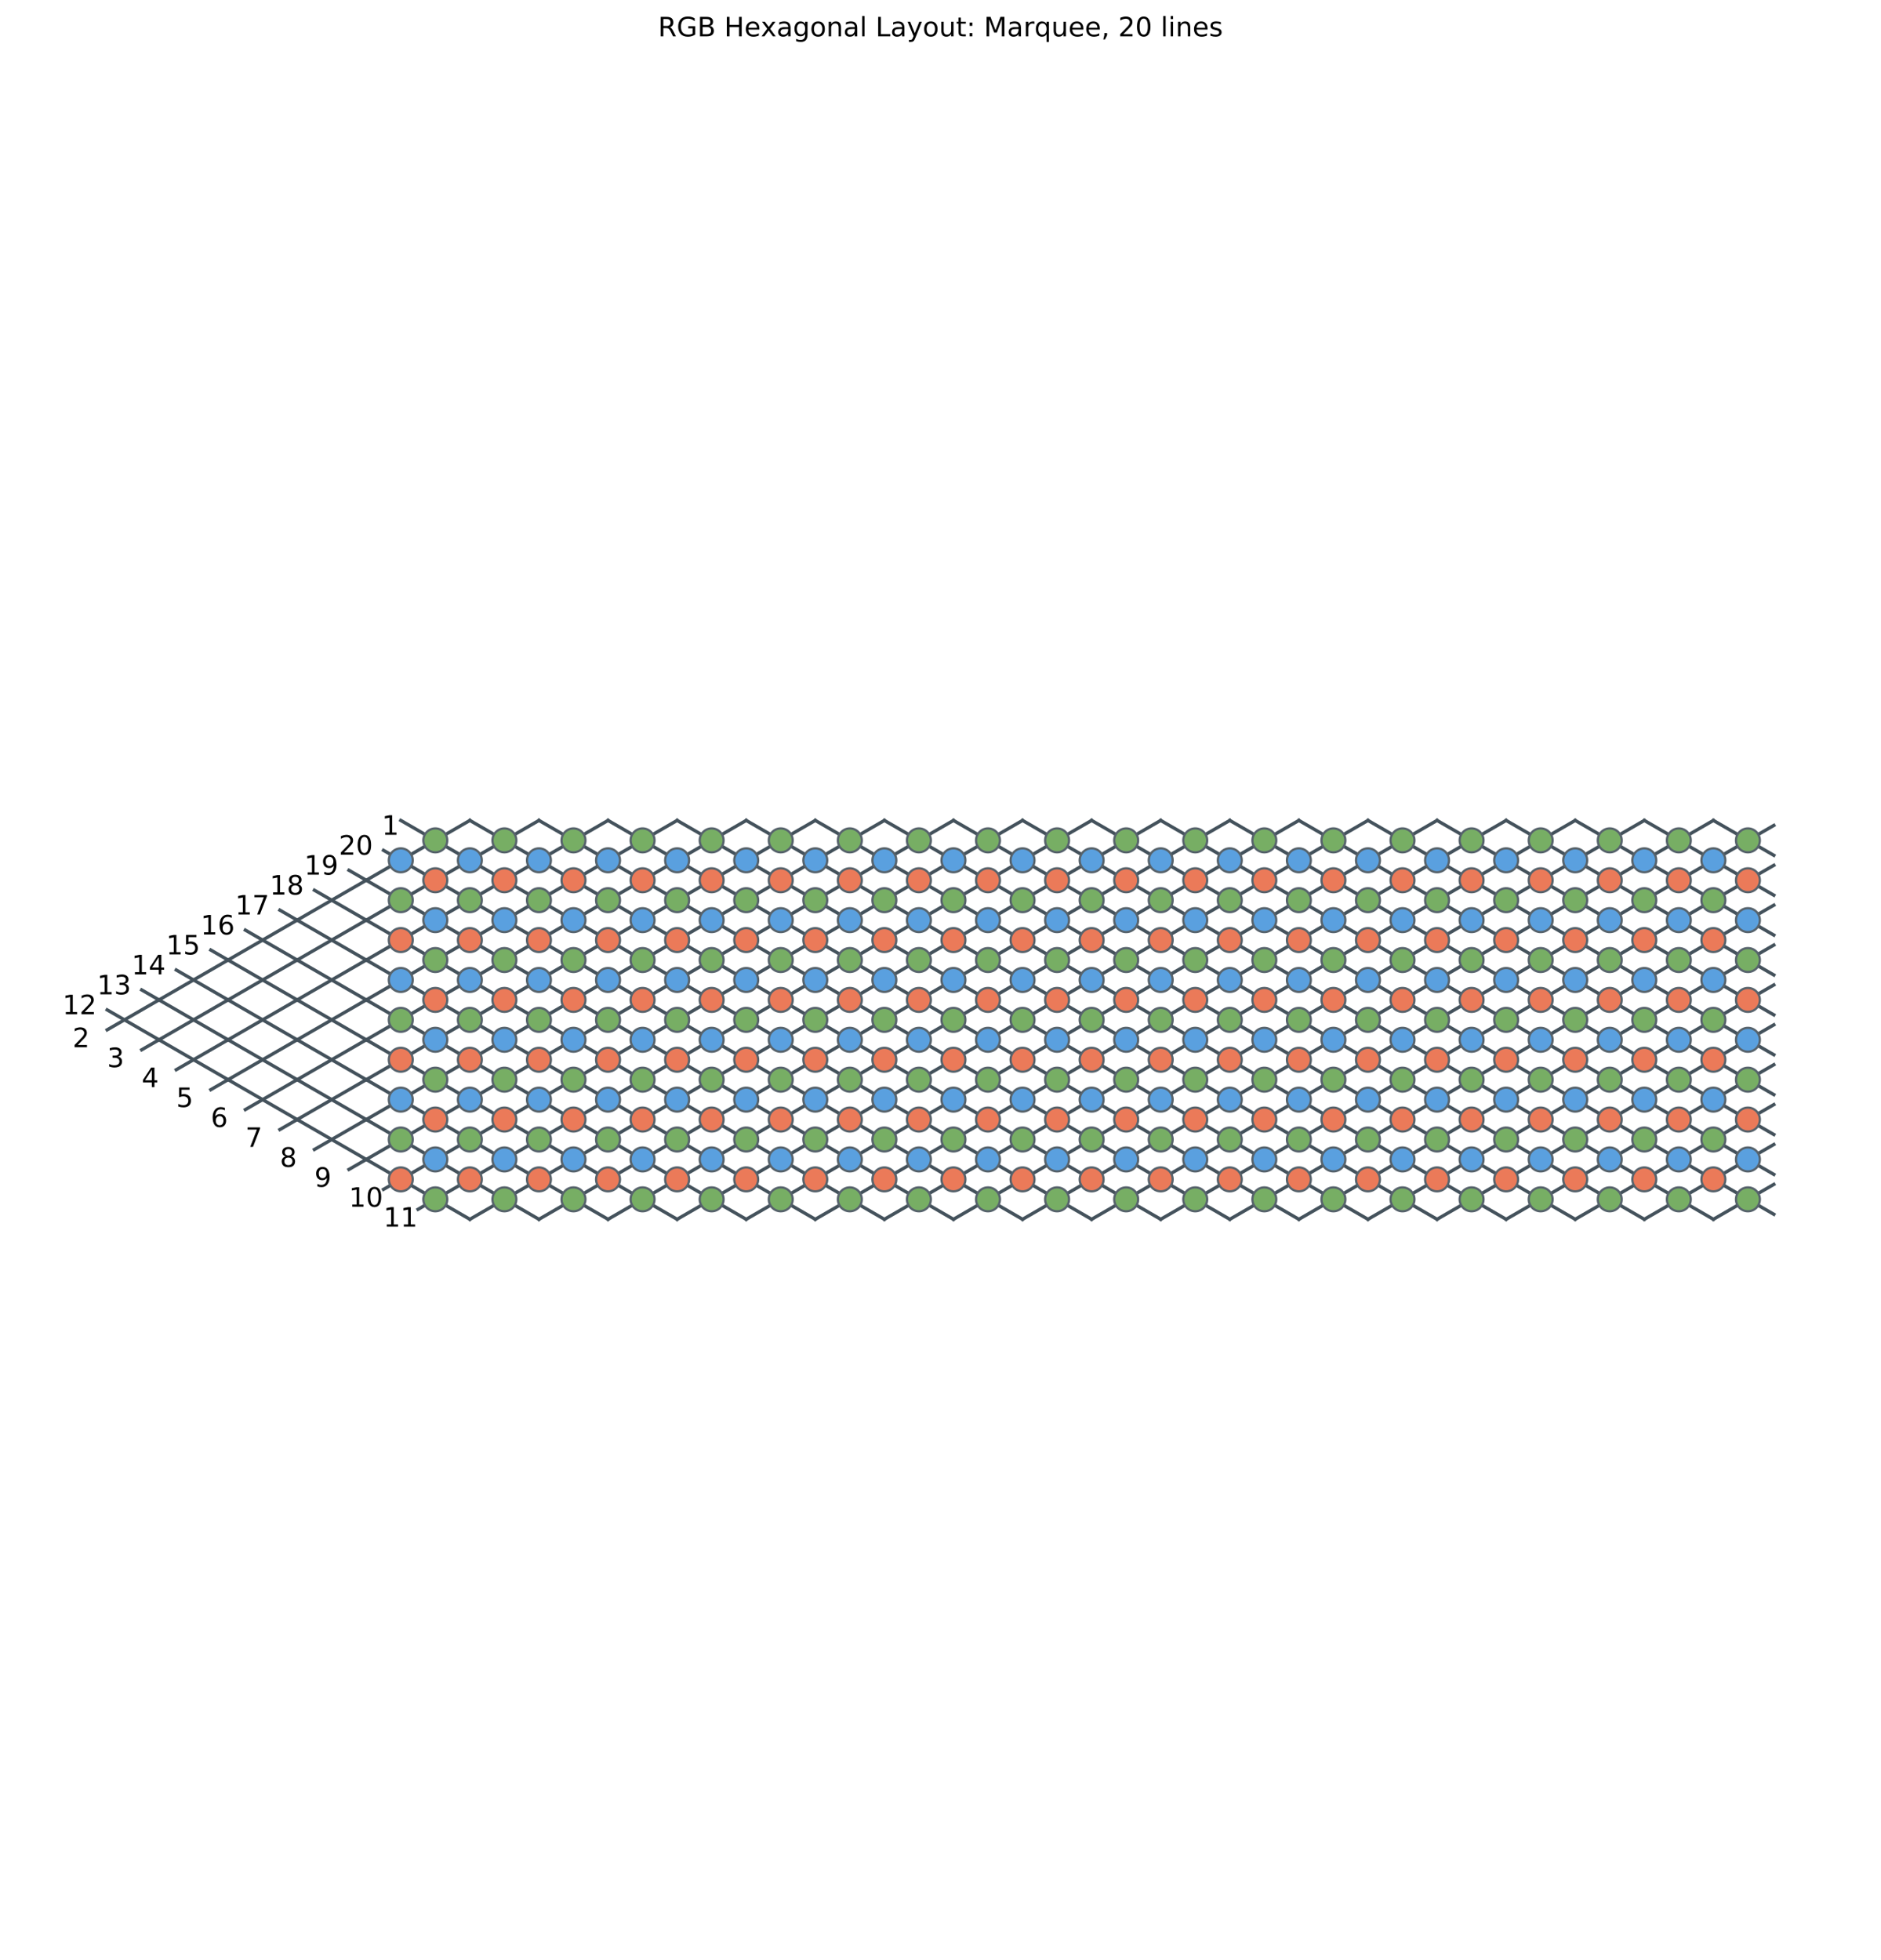 <?xml version="1.0" encoding="utf-8" standalone="no"?>
<!DOCTYPE svg PUBLIC "-//W3C//DTD SVG 1.1//EN"
  "http://www.w3.org/Graphics/SVG/1.1/DTD/svg11.dtd">
<!-- Created with matplotlib (https://matplotlib.org/) -->
<svg height="879.875pt" version="1.1" viewBox="0 0 844.257 879.875" width="844.257pt" xmlns="http://www.w3.org/2000/svg" xmlns:xlink="http://www.w3.org/1999/xlink">
 <defs>
  <style type="text/css">
*{stroke-linecap:butt;stroke-linejoin:round;}
  </style>
 </defs>
 <g id="figure_1">
  <g id="patch_1">
   <path d="M 0 879.875 
L 844.257 879.875 
L 844.257 0 
L 0 0 
z
" style="fill:none;"/>
  </g>
  <g id="axes_1">
   <g id="patch_2">
    <path d="M 10.7 869.175 
L 833.557 869.175 
L 833.557 46.318 
L 10.7 46.318 
z
" style="fill:none;"/>
   </g>
   <g id="line2d_1">
    <path d="M 210.891 547.257 
L 48.103 453.271 
" style="fill:none;stroke:#44525c;stroke-linecap:square;stroke-width:1.5;"/>
   </g>
   <g id="line2d_2">
    <path d="M 241.898 547.257 
L 63.606 444.32 
" style="fill:none;stroke:#44525c;stroke-linecap:square;stroke-width:1.5;"/>
   </g>
   <g id="line2d_3">
    <path d="M 272.906 547.257 
L 79.11 435.369 
" style="fill:none;stroke:#44525c;stroke-linecap:square;stroke-width:1.5;"/>
   </g>
   <g id="line2d_4">
    <path d="M 303.913 547.257 
L 94.614 426.418 
" style="fill:none;stroke:#44525c;stroke-linecap:square;stroke-width:1.5;"/>
   </g>
   <g id="line2d_5">
    <path d="M 334.92 547.257 
L 110.117 417.467 
" style="fill:none;stroke:#44525c;stroke-linecap:square;stroke-width:1.5;"/>
   </g>
   <g id="line2d_6">
    <path d="M 365.928 547.257 
L 125.621 408.516 
" style="fill:none;stroke:#44525c;stroke-linecap:square;stroke-width:1.5;"/>
   </g>
   <g id="line2d_7">
    <path d="M 396.935 547.257 
L 141.125 399.565 
" style="fill:none;stroke:#44525c;stroke-linecap:square;stroke-width:1.5;"/>
   </g>
   <g id="line2d_8">
    <path d="M 427.942 547.257 
L 156.628 390.614 
" style="fill:none;stroke:#44525c;stroke-linecap:square;stroke-width:1.5;"/>
   </g>
   <g id="line2d_9">
    <path d="M 458.95 547.257 
L 172.132 381.663 
" style="fill:none;stroke:#44525c;stroke-linecap:square;stroke-width:1.5;"/>
   </g>
   <g id="line2d_10">
    <path d="M 172.132 533.831 
L 458.95 368.236 
" style="fill:none;stroke:#44525c;stroke-linecap:square;stroke-width:1.5;"/>
   </g>
   <g id="line2d_11">
    <path d="M 156.628 524.88 
L 427.942 368.236 
" style="fill:none;stroke:#44525c;stroke-linecap:square;stroke-width:1.5;"/>
   </g>
   <g id="line2d_12">
    <path d="M 141.125 515.928 
L 396.935 368.236 
" style="fill:none;stroke:#44525c;stroke-linecap:square;stroke-width:1.5;"/>
   </g>
   <g id="line2d_13">
    <path d="M 125.621 506.977 
L 365.928 368.236 
" style="fill:none;stroke:#44525c;stroke-linecap:square;stroke-width:1.5;"/>
   </g>
   <g id="line2d_14">
    <path d="M 110.117 498.026 
L 334.92 368.236 
" style="fill:none;stroke:#44525c;stroke-linecap:square;stroke-width:1.5;"/>
   </g>
   <g id="line2d_15">
    <path d="M 94.614 489.075 
L 303.913 368.236 
" style="fill:none;stroke:#44525c;stroke-linecap:square;stroke-width:1.5;"/>
   </g>
   <g id="line2d_16">
    <path d="M 79.11 480.124 
L 272.906 368.236 
" style="fill:none;stroke:#44525c;stroke-linecap:square;stroke-width:1.5;"/>
   </g>
   <g id="line2d_17">
    <path d="M 63.606 471.173 
L 241.898 368.236 
" style="fill:none;stroke:#44525c;stroke-linecap:square;stroke-width:1.5;"/>
   </g>
   <g id="line2d_18">
    <path d="M 48.103 462.222 
L 210.891 368.236 
" style="fill:none;stroke:#44525c;stroke-linecap:square;stroke-width:1.5;"/>
   </g>
   <g id="line2d_19">
    <path d="M 187.636 542.782 
L 489.957 368.236 
" style="fill:none;stroke:#44525c;stroke-linecap:square;stroke-width:1.5;"/>
   </g>
   <g id="line2d_20">
    <path d="M 458.95 547.257 
L 769.023 368.236 
" style="fill:none;stroke:#44525c;stroke-linecap:square;stroke-width:1.5;"/>
   </g>
   <g id="line2d_21">
    <path d="M 427.942 547.257 
L 738.016 368.236 
" style="fill:none;stroke:#44525c;stroke-linecap:square;stroke-width:1.5;"/>
   </g>
   <g id="line2d_22">
    <path d="M 396.935 547.257 
L 707.008 368.236 
" style="fill:none;stroke:#44525c;stroke-linecap:square;stroke-width:1.5;"/>
   </g>
   <g id="line2d_23">
    <path d="M 365.928 547.257 
L 676.001 368.236 
" style="fill:none;stroke:#44525c;stroke-linecap:square;stroke-width:1.5;"/>
   </g>
   <g id="line2d_24">
    <path d="M 334.92 547.257 
L 644.994 368.236 
" style="fill:none;stroke:#44525c;stroke-linecap:square;stroke-width:1.5;"/>
   </g>
   <g id="line2d_25">
    <path d="M 303.913 547.257 
L 613.986 368.236 
" style="fill:none;stroke:#44525c;stroke-linecap:square;stroke-width:1.5;"/>
   </g>
   <g id="line2d_26">
    <path d="M 272.906 547.257 
L 582.979 368.236 
" style="fill:none;stroke:#44525c;stroke-linecap:square;stroke-width:1.5;"/>
   </g>
   <g id="line2d_27">
    <path d="M 241.898 547.257 
L 551.972 368.236 
" style="fill:none;stroke:#44525c;stroke-linecap:square;stroke-width:1.5;"/>
   </g>
   <g id="line2d_28">
    <path d="M 210.891 547.257 
L 520.964 368.236 
" style="fill:none;stroke:#44525c;stroke-linecap:square;stroke-width:1.5;"/>
   </g>
   <g id="line2d_29">
    <path d="M 769.023 547.257 
L 796.155 531.593 
" style="fill:none;stroke:#44525c;stroke-linecap:square;stroke-width:1.5;"/>
   </g>
   <g id="line2d_30">
    <path d="M 738.016 547.257 
L 796.155 513.691 
" style="fill:none;stroke:#44525c;stroke-linecap:square;stroke-width:1.5;"/>
   </g>
   <g id="line2d_31">
    <path d="M 707.008 547.257 
L 796.155 495.789 
" style="fill:none;stroke:#44525c;stroke-linecap:square;stroke-width:1.5;"/>
   </g>
   <g id="line2d_32">
    <path d="M 676.001 547.257 
L 796.155 477.887 
" style="fill:none;stroke:#44525c;stroke-linecap:square;stroke-width:1.5;"/>
   </g>
   <g id="line2d_33">
    <path d="M 644.994 547.257 
L 796.155 459.984 
" style="fill:none;stroke:#44525c;stroke-linecap:square;stroke-width:1.5;"/>
   </g>
   <g id="line2d_34">
    <path d="M 613.986 547.257 
L 796.155 442.082 
" style="fill:none;stroke:#44525c;stroke-linecap:square;stroke-width:1.5;"/>
   </g>
   <g id="line2d_35">
    <path d="M 582.979 547.257 
L 796.155 424.18 
" style="fill:none;stroke:#44525c;stroke-linecap:square;stroke-width:1.5;"/>
   </g>
   <g id="line2d_36">
    <path d="M 551.972 547.257 
L 796.155 406.278 
" style="fill:none;stroke:#44525c;stroke-linecap:square;stroke-width:1.5;"/>
   </g>
   <g id="line2d_37">
    <path d="M 520.964 547.257 
L 796.155 388.376 
" style="fill:none;stroke:#44525c;stroke-linecap:square;stroke-width:1.5;"/>
   </g>
   <g id="line2d_38">
    <path d="M 489.957 547.257 
L 796.155 370.474 
" style="fill:none;stroke:#44525c;stroke-linecap:square;stroke-width:1.5;"/>
   </g>
   <g id="line2d_39">
    <path d="M 489.957 547.257 
L 179.884 368.236 
" style="fill:none;stroke:#44525c;stroke-linecap:square;stroke-width:1.5;"/>
   </g>
   <g id="line2d_40">
    <path d="M 520.964 547.257 
L 210.891 368.236 
" style="fill:none;stroke:#44525c;stroke-linecap:square;stroke-width:1.5;"/>
   </g>
   <g id="line2d_41">
    <path d="M 551.972 547.257 
L 241.898 368.236 
" style="fill:none;stroke:#44525c;stroke-linecap:square;stroke-width:1.5;"/>
   </g>
   <g id="line2d_42">
    <path d="M 582.979 547.257 
L 272.906 368.236 
" style="fill:none;stroke:#44525c;stroke-linecap:square;stroke-width:1.5;"/>
   </g>
   <g id="line2d_43">
    <path d="M 613.986 547.257 
L 303.913 368.236 
" style="fill:none;stroke:#44525c;stroke-linecap:square;stroke-width:1.5;"/>
   </g>
   <g id="line2d_44">
    <path d="M 644.994 547.257 
L 334.92 368.236 
" style="fill:none;stroke:#44525c;stroke-linecap:square;stroke-width:1.5;"/>
   </g>
   <g id="line2d_45">
    <path d="M 676.001 547.257 
L 365.928 368.236 
" style="fill:none;stroke:#44525c;stroke-linecap:square;stroke-width:1.5;"/>
   </g>
   <g id="line2d_46">
    <path d="M 707.008 547.257 
L 396.935 368.236 
" style="fill:none;stroke:#44525c;stroke-linecap:square;stroke-width:1.5;"/>
   </g>
   <g id="line2d_47">
    <path d="M 738.016 547.257 
L 427.942 368.236 
" style="fill:none;stroke:#44525c;stroke-linecap:square;stroke-width:1.5;"/>
   </g>
   <g id="line2d_48">
    <path d="M 769.023 547.257 
L 458.95 368.236 
" style="fill:none;stroke:#44525c;stroke-linecap:square;stroke-width:1.5;"/>
   </g>
   <g id="line2d_49">
    <path d="M 796.155 545.019 
L 489.957 368.236 
" style="fill:none;stroke:#44525c;stroke-linecap:square;stroke-width:1.5;"/>
   </g>
   <g id="line2d_50">
    <path d="M 796.155 527.117 
L 520.964 368.236 
" style="fill:none;stroke:#44525c;stroke-linecap:square;stroke-width:1.5;"/>
   </g>
   <g id="line2d_51">
    <path d="M 796.155 509.215 
L 551.972 368.236 
" style="fill:none;stroke:#44525c;stroke-linecap:square;stroke-width:1.5;"/>
   </g>
   <g id="line2d_52">
    <path d="M 796.155 491.313 
L 582.979 368.236 
" style="fill:none;stroke:#44525c;stroke-linecap:square;stroke-width:1.5;"/>
   </g>
   <g id="line2d_53">
    <path d="M 796.155 473.411 
L 613.986 368.236 
" style="fill:none;stroke:#44525c;stroke-linecap:square;stroke-width:1.5;"/>
   </g>
   <g id="line2d_54">
    <path d="M 796.155 455.509 
L 644.994 368.236 
" style="fill:none;stroke:#44525c;stroke-linecap:square;stroke-width:1.5;"/>
   </g>
   <g id="line2d_55">
    <path d="M 796.155 437.607 
L 676.001 368.236 
" style="fill:none;stroke:#44525c;stroke-linecap:square;stroke-width:1.5;"/>
   </g>
   <g id="line2d_56">
    <path d="M 796.155 419.705 
L 707.008 368.236 
" style="fill:none;stroke:#44525c;stroke-linecap:square;stroke-width:1.5;"/>
   </g>
   <g id="line2d_57">
    <path d="M 796.155 401.803 
L 738.016 368.236 
" style="fill:none;stroke:#44525c;stroke-linecap:square;stroke-width:1.5;"/>
   </g>
   <g id="line2d_58">
    <path d="M 796.155 383.901 
L 769.023 368.236 
" style="fill:none;stroke:#44525c;stroke-linecap:square;stroke-width:1.5;"/>
   </g>
   <g id="PathCollection_1">
    <defs>
     <path d="M 0 5.362 
C 1.422 5.362 2.786 4.797 3.791 3.791 
C 4.797 2.786 5.362 1.422 5.362 0 
C 5.362 -1.422 4.797 -2.786 3.791 -3.791 
C 2.786 -4.797 1.422 -5.362 0 -5.362 
C -1.422 -5.362 -2.786 -4.797 -3.791 -3.791 
C -4.797 -2.786 -5.362 -1.422 -5.362 0 
C -5.362 1.422 -4.797 2.786 -3.791 3.791 
C -2.786 4.797 -1.422 5.362 0 5.362 
z
" id="m00e99d65ec" style="stroke:#57636c;"/>
    </defs>
    <g>
     <use style="fill:#77ae64;stroke:#57636c;" x="195.387" xlink:href="#m00e99d65ec" y="377.187"/>
    </g>
   </g>
   <g id="PathCollection_2">
    <defs>
     <path d="M 0 5.362 
C 1.422 5.362 2.786 4.797 3.791 3.791 
C 4.797 2.786 5.362 1.422 5.362 0 
C 5.362 -1.422 4.797 -2.786 3.791 -3.791 
C 2.786 -4.797 1.422 -5.362 0 -5.362 
C -1.422 -5.362 -2.786 -4.797 -3.791 -3.791 
C -4.797 -2.786 -5.362 -1.422 -5.362 0 
C -5.362 1.422 -4.797 2.786 -3.791 3.791 
C -2.786 4.797 -1.422 5.362 0 5.362 
z
" id="m1c088d1125" style="stroke:#57636c;"/>
    </defs>
    <g>
     <use style="fill:#5aa0df;stroke:#57636c;" x="210.891" xlink:href="#m1c088d1125" y="386.138"/>
    </g>
   </g>
   <g id="PathCollection_3">
    <g>
     <use style="fill:#77ae64;stroke:#57636c;" x="226.395" xlink:href="#m00e99d65ec" y="377.187"/>
    </g>
   </g>
   <g id="PathCollection_4">
    <defs>
     <path d="M 0 5.362 
C 1.422 5.362 2.786 4.797 3.791 3.791 
C 4.797 2.786 5.362 1.422 5.362 0 
C 5.362 -1.422 4.797 -2.786 3.791 -3.791 
C 2.786 -4.797 1.422 -5.362 0 -5.362 
C -1.422 -5.362 -2.786 -4.797 -3.791 -3.791 
C -4.797 -2.786 -5.362 -1.422 -5.362 0 
C -5.362 1.422 -4.797 2.786 -3.791 3.791 
C -2.786 4.797 -1.422 5.362 0 5.362 
z
" id="m997a24aac7" style="stroke:#57636c;"/>
    </defs>
    <g>
     <use style="fill:#eb7a59;stroke:#57636c;" x="226.395" xlink:href="#m997a24aac7" y="395.089"/>
    </g>
   </g>
   <g id="PathCollection_5">
    <g>
     <use style="fill:#5aa0df;stroke:#57636c;" x="241.898" xlink:href="#m1c088d1125" y="386.138"/>
    </g>
   </g>
   <g id="PathCollection_6">
    <g>
     <use style="fill:#77ae64;stroke:#57636c;" x="257.402" xlink:href="#m00e99d65ec" y="377.187"/>
    </g>
   </g>
   <g id="PathCollection_7">
    <g>
     <use style="fill:#77ae64;stroke:#57636c;" x="241.898" xlink:href="#m00e99d65ec" y="404.04"/>
    </g>
   </g>
   <g id="PathCollection_8">
    <g>
     <use style="fill:#eb7a59;stroke:#57636c;" x="257.402" xlink:href="#m997a24aac7" y="395.089"/>
    </g>
   </g>
   <g id="PathCollection_9">
    <g>
     <use style="fill:#5aa0df;stroke:#57636c;" x="272.906" xlink:href="#m1c088d1125" y="386.138"/>
    </g>
   </g>
   <g id="PathCollection_10">
    <g>
     <use style="fill:#77ae64;stroke:#57636c;" x="288.409" xlink:href="#m00e99d65ec" y="377.187"/>
    </g>
   </g>
   <g id="PathCollection_11">
    <g>
     <use style="fill:#5aa0df;stroke:#57636c;" x="257.402" xlink:href="#m1c088d1125" y="412.991"/>
    </g>
   </g>
   <g id="PathCollection_12">
    <g>
     <use style="fill:#77ae64;stroke:#57636c;" x="272.906" xlink:href="#m00e99d65ec" y="404.04"/>
    </g>
   </g>
   <g id="PathCollection_13">
    <g>
     <use style="fill:#eb7a59;stroke:#57636c;" x="288.409" xlink:href="#m997a24aac7" y="395.089"/>
    </g>
   </g>
   <g id="PathCollection_14">
    <g>
     <use style="fill:#5aa0df;stroke:#57636c;" x="303.913" xlink:href="#m1c088d1125" y="386.138"/>
    </g>
   </g>
   <g id="PathCollection_15">
    <g>
     <use style="fill:#77ae64;stroke:#57636c;" x="319.417" xlink:href="#m00e99d65ec" y="377.187"/>
    </g>
   </g>
   <g id="PathCollection_16">
    <g>
     <use style="fill:#eb7a59;stroke:#57636c;" x="272.906" xlink:href="#m997a24aac7" y="421.943"/>
    </g>
   </g>
   <g id="PathCollection_17">
    <g>
     <use style="fill:#5aa0df;stroke:#57636c;" x="288.409" xlink:href="#m1c088d1125" y="412.991"/>
    </g>
   </g>
   <g id="PathCollection_18">
    <g>
     <use style="fill:#77ae64;stroke:#57636c;" x="303.913" xlink:href="#m00e99d65ec" y="404.04"/>
    </g>
   </g>
   <g id="PathCollection_19">
    <g>
     <use style="fill:#eb7a59;stroke:#57636c;" x="319.417" xlink:href="#m997a24aac7" y="395.089"/>
    </g>
   </g>
   <g id="PathCollection_20">
    <g>
     <use style="fill:#5aa0df;stroke:#57636c;" x="334.92" xlink:href="#m1c088d1125" y="386.138"/>
    </g>
   </g>
   <g id="PathCollection_21">
    <g>
     <use style="fill:#77ae64;stroke:#57636c;" x="350.424" xlink:href="#m00e99d65ec" y="377.187"/>
    </g>
   </g>
   <g id="PathCollection_22">
    <g>
     <use style="fill:#77ae64;stroke:#57636c;" x="288.409" xlink:href="#m00e99d65ec" y="430.894"/>
    </g>
   </g>
   <g id="PathCollection_23">
    <g>
     <use style="fill:#eb7a59;stroke:#57636c;" x="303.913" xlink:href="#m997a24aac7" y="421.943"/>
    </g>
   </g>
   <g id="PathCollection_24">
    <g>
     <use style="fill:#5aa0df;stroke:#57636c;" x="319.417" xlink:href="#m1c088d1125" y="412.991"/>
    </g>
   </g>
   <g id="PathCollection_25">
    <g>
     <use style="fill:#77ae64;stroke:#57636c;" x="334.92" xlink:href="#m00e99d65ec" y="404.04"/>
    </g>
   </g>
   <g id="PathCollection_26">
    <g>
     <use style="fill:#eb7a59;stroke:#57636c;" x="350.424" xlink:href="#m997a24aac7" y="395.089"/>
    </g>
   </g>
   <g id="PathCollection_27">
    <g>
     <use style="fill:#5aa0df;stroke:#57636c;" x="365.928" xlink:href="#m1c088d1125" y="386.138"/>
    </g>
   </g>
   <g id="PathCollection_28">
    <g>
     <use style="fill:#77ae64;stroke:#57636c;" x="381.431" xlink:href="#m00e99d65ec" y="377.187"/>
    </g>
   </g>
   <g id="PathCollection_29">
    <g>
     <use style="fill:#5aa0df;stroke:#57636c;" x="303.913" xlink:href="#m1c088d1125" y="439.845"/>
    </g>
   </g>
   <g id="PathCollection_30">
    <g>
     <use style="fill:#77ae64;stroke:#57636c;" x="319.417" xlink:href="#m00e99d65ec" y="430.894"/>
    </g>
   </g>
   <g id="PathCollection_31">
    <g>
     <use style="fill:#eb7a59;stroke:#57636c;" x="334.92" xlink:href="#m997a24aac7" y="421.943"/>
    </g>
   </g>
   <g id="PathCollection_32">
    <g>
     <use style="fill:#5aa0df;stroke:#57636c;" x="350.424" xlink:href="#m1c088d1125" y="412.991"/>
    </g>
   </g>
   <g id="PathCollection_33">
    <g>
     <use style="fill:#77ae64;stroke:#57636c;" x="365.928" xlink:href="#m00e99d65ec" y="404.04"/>
    </g>
   </g>
   <g id="PathCollection_34">
    <g>
     <use style="fill:#eb7a59;stroke:#57636c;" x="381.431" xlink:href="#m997a24aac7" y="395.089"/>
    </g>
   </g>
   <g id="PathCollection_35">
    <g>
     <use style="fill:#5aa0df;stroke:#57636c;" x="396.935" xlink:href="#m1c088d1125" y="386.138"/>
    </g>
   </g>
   <g id="PathCollection_36">
    <g>
     <use style="fill:#77ae64;stroke:#57636c;" x="412.439" xlink:href="#m00e99d65ec" y="377.187"/>
    </g>
   </g>
   <g id="PathCollection_37">
    <g>
     <use style="fill:#eb7a59;stroke:#57636c;" x="319.417" xlink:href="#m997a24aac7" y="448.796"/>
    </g>
   </g>
   <g id="PathCollection_38">
    <g>
     <use style="fill:#5aa0df;stroke:#57636c;" x="334.92" xlink:href="#m1c088d1125" y="439.845"/>
    </g>
   </g>
   <g id="PathCollection_39">
    <g>
     <use style="fill:#77ae64;stroke:#57636c;" x="350.424" xlink:href="#m00e99d65ec" y="430.894"/>
    </g>
   </g>
   <g id="PathCollection_40">
    <g>
     <use style="fill:#eb7a59;stroke:#57636c;" x="365.928" xlink:href="#m997a24aac7" y="421.943"/>
    </g>
   </g>
   <g id="PathCollection_41">
    <g>
     <use style="fill:#5aa0df;stroke:#57636c;" x="381.431" xlink:href="#m1c088d1125" y="412.991"/>
    </g>
   </g>
   <g id="PathCollection_42">
    <g>
     <use style="fill:#77ae64;stroke:#57636c;" x="396.935" xlink:href="#m00e99d65ec" y="404.04"/>
    </g>
   </g>
   <g id="PathCollection_43">
    <g>
     <use style="fill:#eb7a59;stroke:#57636c;" x="412.439" xlink:href="#m997a24aac7" y="395.089"/>
    </g>
   </g>
   <g id="PathCollection_44">
    <g>
     <use style="fill:#5aa0df;stroke:#57636c;" x="427.942" xlink:href="#m1c088d1125" y="386.138"/>
    </g>
   </g>
   <g id="PathCollection_45">
    <g>
     <use style="fill:#77ae64;stroke:#57636c;" x="443.446" xlink:href="#m00e99d65ec" y="377.187"/>
    </g>
   </g>
   <g id="PathCollection_46">
    <g>
     <use style="fill:#77ae64;stroke:#57636c;" x="334.92" xlink:href="#m00e99d65ec" y="457.747"/>
    </g>
   </g>
   <g id="PathCollection_47">
    <g>
     <use style="fill:#eb7a59;stroke:#57636c;" x="350.424" xlink:href="#m997a24aac7" y="448.796"/>
    </g>
   </g>
   <g id="PathCollection_48">
    <g>
     <use style="fill:#5aa0df;stroke:#57636c;" x="365.928" xlink:href="#m1c088d1125" y="439.845"/>
    </g>
   </g>
   <g id="PathCollection_49">
    <g>
     <use style="fill:#77ae64;stroke:#57636c;" x="381.431" xlink:href="#m00e99d65ec" y="430.894"/>
    </g>
   </g>
   <g id="PathCollection_50">
    <g>
     <use style="fill:#eb7a59;stroke:#57636c;" x="396.935" xlink:href="#m997a24aac7" y="421.943"/>
    </g>
   </g>
   <g id="PathCollection_51">
    <g>
     <use style="fill:#5aa0df;stroke:#57636c;" x="412.439" xlink:href="#m1c088d1125" y="412.991"/>
    </g>
   </g>
   <g id="PathCollection_52">
    <g>
     <use style="fill:#77ae64;stroke:#57636c;" x="427.942" xlink:href="#m00e99d65ec" y="404.04"/>
    </g>
   </g>
   <g id="PathCollection_53">
    <g>
     <use style="fill:#eb7a59;stroke:#57636c;" x="443.446" xlink:href="#m997a24aac7" y="395.089"/>
    </g>
   </g>
   <g id="PathCollection_54">
    <g>
     <use style="fill:#5aa0df;stroke:#57636c;" x="458.95" xlink:href="#m1c088d1125" y="386.138"/>
    </g>
   </g>
   <g id="PathCollection_55">
    <g>
     <use style="fill:#77ae64;stroke:#57636c;" x="474.453" xlink:href="#m00e99d65ec" y="377.187"/>
    </g>
   </g>
   <g id="PathCollection_56">
    <g>
     <use style="fill:#5aa0df;stroke:#57636c;" x="350.424" xlink:href="#m1c088d1125" y="466.698"/>
    </g>
   </g>
   <g id="PathCollection_57">
    <g>
     <use style="fill:#77ae64;stroke:#57636c;" x="365.928" xlink:href="#m00e99d65ec" y="457.747"/>
    </g>
   </g>
   <g id="PathCollection_58">
    <g>
     <use style="fill:#eb7a59;stroke:#57636c;" x="381.431" xlink:href="#m997a24aac7" y="448.796"/>
    </g>
   </g>
   <g id="PathCollection_59">
    <g>
     <use style="fill:#5aa0df;stroke:#57636c;" x="396.935" xlink:href="#m1c088d1125" y="439.845"/>
    </g>
   </g>
   <g id="PathCollection_60">
    <g>
     <use style="fill:#77ae64;stroke:#57636c;" x="412.439" xlink:href="#m00e99d65ec" y="430.894"/>
    </g>
   </g>
   <g id="PathCollection_61">
    <g>
     <use style="fill:#eb7a59;stroke:#57636c;" x="427.942" xlink:href="#m997a24aac7" y="421.943"/>
    </g>
   </g>
   <g id="PathCollection_62">
    <g>
     <use style="fill:#5aa0df;stroke:#57636c;" x="443.446" xlink:href="#m1c088d1125" y="412.991"/>
    </g>
   </g>
   <g id="PathCollection_63">
    <g>
     <use style="fill:#77ae64;stroke:#57636c;" x="458.95" xlink:href="#m00e99d65ec" y="404.04"/>
    </g>
   </g>
   <g id="PathCollection_64">
    <g>
     <use style="fill:#eb7a59;stroke:#57636c;" x="474.453" xlink:href="#m997a24aac7" y="395.089"/>
    </g>
   </g>
   <g id="PathCollection_65">
    <g>
     <use style="fill:#5aa0df;stroke:#57636c;" x="489.957" xlink:href="#m1c088d1125" y="386.138"/>
    </g>
   </g>
   <g id="PathCollection_66">
    <g>
     <use style="fill:#77ae64;stroke:#57636c;" x="505.461" xlink:href="#m00e99d65ec" y="377.187"/>
    </g>
   </g>
   <g id="PathCollection_67">
    <g>
     <use style="fill:#eb7a59;stroke:#57636c;" x="365.928" xlink:href="#m997a24aac7" y="475.649"/>
    </g>
   </g>
   <g id="PathCollection_68">
    <g>
     <use style="fill:#5aa0df;stroke:#57636c;" x="381.431" xlink:href="#m1c088d1125" y="466.698"/>
    </g>
   </g>
   <g id="PathCollection_69">
    <g>
     <use style="fill:#77ae64;stroke:#57636c;" x="396.935" xlink:href="#m00e99d65ec" y="457.747"/>
    </g>
   </g>
   <g id="PathCollection_70">
    <g>
     <use style="fill:#eb7a59;stroke:#57636c;" x="412.439" xlink:href="#m997a24aac7" y="448.796"/>
    </g>
   </g>
   <g id="PathCollection_71">
    <g>
     <use style="fill:#5aa0df;stroke:#57636c;" x="427.942" xlink:href="#m1c088d1125" y="439.845"/>
    </g>
   </g>
   <g id="PathCollection_72">
    <g>
     <use style="fill:#77ae64;stroke:#57636c;" x="443.446" xlink:href="#m00e99d65ec" y="430.894"/>
    </g>
   </g>
   <g id="PathCollection_73">
    <g>
     <use style="fill:#eb7a59;stroke:#57636c;" x="458.95" xlink:href="#m997a24aac7" y="421.943"/>
    </g>
   </g>
   <g id="PathCollection_74">
    <g>
     <use style="fill:#5aa0df;stroke:#57636c;" x="474.453" xlink:href="#m1c088d1125" y="412.991"/>
    </g>
   </g>
   <g id="PathCollection_75">
    <g>
     <use style="fill:#77ae64;stroke:#57636c;" x="489.957" xlink:href="#m00e99d65ec" y="404.04"/>
    </g>
   </g>
   <g id="PathCollection_76">
    <g>
     <use style="fill:#eb7a59;stroke:#57636c;" x="505.461" xlink:href="#m997a24aac7" y="395.089"/>
    </g>
   </g>
   <g id="PathCollection_77">
    <g>
     <use style="fill:#5aa0df;stroke:#57636c;" x="520.964" xlink:href="#m1c088d1125" y="386.138"/>
    </g>
   </g>
   <g id="PathCollection_78">
    <g>
     <use style="fill:#77ae64;stroke:#57636c;" x="536.468" xlink:href="#m00e99d65ec" y="377.187"/>
    </g>
   </g>
   <g id="PathCollection_79">
    <g>
     <use style="fill:#77ae64;stroke:#57636c;" x="381.431" xlink:href="#m00e99d65ec" y="484.6"/>
    </g>
   </g>
   <g id="PathCollection_80">
    <g>
     <use style="fill:#eb7a59;stroke:#57636c;" x="396.935" xlink:href="#m997a24aac7" y="475.649"/>
    </g>
   </g>
   <g id="PathCollection_81">
    <g>
     <use style="fill:#5aa0df;stroke:#57636c;" x="412.439" xlink:href="#m1c088d1125" y="466.698"/>
    </g>
   </g>
   <g id="PathCollection_82">
    <g>
     <use style="fill:#77ae64;stroke:#57636c;" x="427.942" xlink:href="#m00e99d65ec" y="457.747"/>
    </g>
   </g>
   <g id="PathCollection_83">
    <g>
     <use style="fill:#eb7a59;stroke:#57636c;" x="443.446" xlink:href="#m997a24aac7" y="448.796"/>
    </g>
   </g>
   <g id="PathCollection_84">
    <g>
     <use style="fill:#5aa0df;stroke:#57636c;" x="458.95" xlink:href="#m1c088d1125" y="439.845"/>
    </g>
   </g>
   <g id="PathCollection_85">
    <g>
     <use style="fill:#77ae64;stroke:#57636c;" x="474.453" xlink:href="#m00e99d65ec" y="430.894"/>
    </g>
   </g>
   <g id="PathCollection_86">
    <g>
     <use style="fill:#eb7a59;stroke:#57636c;" x="489.957" xlink:href="#m997a24aac7" y="421.943"/>
    </g>
   </g>
   <g id="PathCollection_87">
    <g>
     <use style="fill:#5aa0df;stroke:#57636c;" x="505.461" xlink:href="#m1c088d1125" y="412.991"/>
    </g>
   </g>
   <g id="PathCollection_88">
    <g>
     <use style="fill:#77ae64;stroke:#57636c;" x="520.964" xlink:href="#m00e99d65ec" y="404.04"/>
    </g>
   </g>
   <g id="PathCollection_89">
    <g>
     <use style="fill:#eb7a59;stroke:#57636c;" x="536.468" xlink:href="#m997a24aac7" y="395.089"/>
    </g>
   </g>
   <g id="PathCollection_90">
    <g>
     <use style="fill:#5aa0df;stroke:#57636c;" x="551.972" xlink:href="#m1c088d1125" y="386.138"/>
    </g>
   </g>
   <g id="PathCollection_91">
    <g>
     <use style="fill:#77ae64;stroke:#57636c;" x="567.475" xlink:href="#m00e99d65ec" y="377.187"/>
    </g>
   </g>
   <g id="PathCollection_92">
    <g>
     <use style="fill:#5aa0df;stroke:#57636c;" x="396.935" xlink:href="#m1c088d1125" y="493.551"/>
    </g>
   </g>
   <g id="PathCollection_93">
    <g>
     <use style="fill:#77ae64;stroke:#57636c;" x="412.439" xlink:href="#m00e99d65ec" y="484.6"/>
    </g>
   </g>
   <g id="PathCollection_94">
    <g>
     <use style="fill:#eb7a59;stroke:#57636c;" x="427.942" xlink:href="#m997a24aac7" y="475.649"/>
    </g>
   </g>
   <g id="PathCollection_95">
    <g>
     <use style="fill:#5aa0df;stroke:#57636c;" x="443.446" xlink:href="#m1c088d1125" y="466.698"/>
    </g>
   </g>
   <g id="PathCollection_96">
    <g>
     <use style="fill:#77ae64;stroke:#57636c;" x="458.95" xlink:href="#m00e99d65ec" y="457.747"/>
    </g>
   </g>
   <g id="PathCollection_97">
    <g>
     <use style="fill:#eb7a59;stroke:#57636c;" x="474.453" xlink:href="#m997a24aac7" y="448.796"/>
    </g>
   </g>
   <g id="PathCollection_98">
    <g>
     <use style="fill:#5aa0df;stroke:#57636c;" x="489.957" xlink:href="#m1c088d1125" y="439.845"/>
    </g>
   </g>
   <g id="PathCollection_99">
    <g>
     <use style="fill:#77ae64;stroke:#57636c;" x="505.461" xlink:href="#m00e99d65ec" y="430.894"/>
    </g>
   </g>
   <g id="PathCollection_100">
    <g>
     <use style="fill:#eb7a59;stroke:#57636c;" x="520.964" xlink:href="#m997a24aac7" y="421.943"/>
    </g>
   </g>
   <g id="PathCollection_101">
    <g>
     <use style="fill:#5aa0df;stroke:#57636c;" x="536.468" xlink:href="#m1c088d1125" y="412.991"/>
    </g>
   </g>
   <g id="PathCollection_102">
    <g>
     <use style="fill:#77ae64;stroke:#57636c;" x="551.972" xlink:href="#m00e99d65ec" y="404.04"/>
    </g>
   </g>
   <g id="PathCollection_103">
    <g>
     <use style="fill:#eb7a59;stroke:#57636c;" x="567.475" xlink:href="#m997a24aac7" y="395.089"/>
    </g>
   </g>
   <g id="PathCollection_104">
    <g>
     <use style="fill:#5aa0df;stroke:#57636c;" x="582.979" xlink:href="#m1c088d1125" y="386.138"/>
    </g>
   </g>
   <g id="PathCollection_105">
    <g>
     <use style="fill:#77ae64;stroke:#57636c;" x="598.483" xlink:href="#m00e99d65ec" y="377.187"/>
    </g>
   </g>
   <g id="PathCollection_106">
    <g>
     <use style="fill:#eb7a59;stroke:#57636c;" x="412.439" xlink:href="#m997a24aac7" y="502.502"/>
    </g>
   </g>
   <g id="PathCollection_107">
    <g>
     <use style="fill:#5aa0df;stroke:#57636c;" x="427.942" xlink:href="#m1c088d1125" y="493.551"/>
    </g>
   </g>
   <g id="PathCollection_108">
    <g>
     <use style="fill:#77ae64;stroke:#57636c;" x="443.446" xlink:href="#m00e99d65ec" y="484.6"/>
    </g>
   </g>
   <g id="PathCollection_109">
    <g>
     <use style="fill:#eb7a59;stroke:#57636c;" x="458.95" xlink:href="#m997a24aac7" y="475.649"/>
    </g>
   </g>
   <g id="PathCollection_110">
    <g>
     <use style="fill:#5aa0df;stroke:#57636c;" x="474.453" xlink:href="#m1c088d1125" y="466.698"/>
    </g>
   </g>
   <g id="PathCollection_111">
    <g>
     <use style="fill:#77ae64;stroke:#57636c;" x="489.957" xlink:href="#m00e99d65ec" y="457.747"/>
    </g>
   </g>
   <g id="PathCollection_112">
    <g>
     <use style="fill:#eb7a59;stroke:#57636c;" x="505.461" xlink:href="#m997a24aac7" y="448.796"/>
    </g>
   </g>
   <g id="PathCollection_113">
    <g>
     <use style="fill:#5aa0df;stroke:#57636c;" x="520.964" xlink:href="#m1c088d1125" y="439.845"/>
    </g>
   </g>
   <g id="PathCollection_114">
    <g>
     <use style="fill:#77ae64;stroke:#57636c;" x="536.468" xlink:href="#m00e99d65ec" y="430.894"/>
    </g>
   </g>
   <g id="PathCollection_115">
    <g>
     <use style="fill:#eb7a59;stroke:#57636c;" x="551.972" xlink:href="#m997a24aac7" y="421.943"/>
    </g>
   </g>
   <g id="PathCollection_116">
    <g>
     <use style="fill:#5aa0df;stroke:#57636c;" x="567.475" xlink:href="#m1c088d1125" y="412.991"/>
    </g>
   </g>
   <g id="PathCollection_117">
    <g>
     <use style="fill:#77ae64;stroke:#57636c;" x="582.979" xlink:href="#m00e99d65ec" y="404.04"/>
    </g>
   </g>
   <g id="PathCollection_118">
    <g>
     <use style="fill:#eb7a59;stroke:#57636c;" x="598.483" xlink:href="#m997a24aac7" y="395.089"/>
    </g>
   </g>
   <g id="PathCollection_119">
    <g>
     <use style="fill:#5aa0df;stroke:#57636c;" x="613.986" xlink:href="#m1c088d1125" y="386.138"/>
    </g>
   </g>
   <g id="PathCollection_120">
    <g>
     <use style="fill:#77ae64;stroke:#57636c;" x="629.49" xlink:href="#m00e99d65ec" y="377.187"/>
    </g>
   </g>
   <g id="PathCollection_121">
    <g>
     <use style="fill:#77ae64;stroke:#57636c;" x="427.942" xlink:href="#m00e99d65ec" y="511.453"/>
    </g>
   </g>
   <g id="PathCollection_122">
    <g>
     <use style="fill:#eb7a59;stroke:#57636c;" x="443.446" xlink:href="#m997a24aac7" y="502.502"/>
    </g>
   </g>
   <g id="PathCollection_123">
    <g>
     <use style="fill:#5aa0df;stroke:#57636c;" x="458.95" xlink:href="#m1c088d1125" y="493.551"/>
    </g>
   </g>
   <g id="PathCollection_124">
    <g>
     <use style="fill:#77ae64;stroke:#57636c;" x="474.453" xlink:href="#m00e99d65ec" y="484.6"/>
    </g>
   </g>
   <g id="PathCollection_125">
    <g>
     <use style="fill:#eb7a59;stroke:#57636c;" x="489.957" xlink:href="#m997a24aac7" y="475.649"/>
    </g>
   </g>
   <g id="PathCollection_126">
    <g>
     <use style="fill:#5aa0df;stroke:#57636c;" x="505.461" xlink:href="#m1c088d1125" y="466.698"/>
    </g>
   </g>
   <g id="PathCollection_127">
    <g>
     <use style="fill:#77ae64;stroke:#57636c;" x="520.964" xlink:href="#m00e99d65ec" y="457.747"/>
    </g>
   </g>
   <g id="PathCollection_128">
    <g>
     <use style="fill:#eb7a59;stroke:#57636c;" x="536.468" xlink:href="#m997a24aac7" y="448.796"/>
    </g>
   </g>
   <g id="PathCollection_129">
    <g>
     <use style="fill:#5aa0df;stroke:#57636c;" x="551.972" xlink:href="#m1c088d1125" y="439.845"/>
    </g>
   </g>
   <g id="PathCollection_130">
    <g>
     <use style="fill:#77ae64;stroke:#57636c;" x="567.475" xlink:href="#m00e99d65ec" y="430.894"/>
    </g>
   </g>
   <g id="PathCollection_131">
    <g>
     <use style="fill:#eb7a59;stroke:#57636c;" x="582.979" xlink:href="#m997a24aac7" y="421.943"/>
    </g>
   </g>
   <g id="PathCollection_132">
    <g>
     <use style="fill:#5aa0df;stroke:#57636c;" x="598.483" xlink:href="#m1c088d1125" y="412.991"/>
    </g>
   </g>
   <g id="PathCollection_133">
    <g>
     <use style="fill:#77ae64;stroke:#57636c;" x="613.986" xlink:href="#m00e99d65ec" y="404.04"/>
    </g>
   </g>
   <g id="PathCollection_134">
    <g>
     <use style="fill:#eb7a59;stroke:#57636c;" x="629.49" xlink:href="#m997a24aac7" y="395.089"/>
    </g>
   </g>
   <g id="PathCollection_135">
    <g>
     <use style="fill:#5aa0df;stroke:#57636c;" x="644.994" xlink:href="#m1c088d1125" y="386.138"/>
    </g>
   </g>
   <g id="PathCollection_136">
    <g>
     <use style="fill:#77ae64;stroke:#57636c;" x="660.497" xlink:href="#m00e99d65ec" y="377.187"/>
    </g>
   </g>
   <g id="PathCollection_137">
    <g>
     <use style="fill:#5aa0df;stroke:#57636c;" x="443.446" xlink:href="#m1c088d1125" y="520.404"/>
    </g>
   </g>
   <g id="PathCollection_138">
    <g>
     <use style="fill:#77ae64;stroke:#57636c;" x="458.95" xlink:href="#m00e99d65ec" y="511.453"/>
    </g>
   </g>
   <g id="PathCollection_139">
    <g>
     <use style="fill:#eb7a59;stroke:#57636c;" x="474.453" xlink:href="#m997a24aac7" y="502.502"/>
    </g>
   </g>
   <g id="PathCollection_140">
    <g>
     <use style="fill:#5aa0df;stroke:#57636c;" x="489.957" xlink:href="#m1c088d1125" y="493.551"/>
    </g>
   </g>
   <g id="PathCollection_141">
    <g>
     <use style="fill:#77ae64;stroke:#57636c;" x="505.461" xlink:href="#m00e99d65ec" y="484.6"/>
    </g>
   </g>
   <g id="PathCollection_142">
    <g>
     <use style="fill:#eb7a59;stroke:#57636c;" x="520.964" xlink:href="#m997a24aac7" y="475.649"/>
    </g>
   </g>
   <g id="PathCollection_143">
    <g>
     <use style="fill:#5aa0df;stroke:#57636c;" x="536.468" xlink:href="#m1c088d1125" y="466.698"/>
    </g>
   </g>
   <g id="PathCollection_144">
    <g>
     <use style="fill:#77ae64;stroke:#57636c;" x="551.972" xlink:href="#m00e99d65ec" y="457.747"/>
    </g>
   </g>
   <g id="PathCollection_145">
    <g>
     <use style="fill:#eb7a59;stroke:#57636c;" x="567.475" xlink:href="#m997a24aac7" y="448.796"/>
    </g>
   </g>
   <g id="PathCollection_146">
    <g>
     <use style="fill:#5aa0df;stroke:#57636c;" x="582.979" xlink:href="#m1c088d1125" y="439.845"/>
    </g>
   </g>
   <g id="PathCollection_147">
    <g>
     <use style="fill:#77ae64;stroke:#57636c;" x="598.483" xlink:href="#m00e99d65ec" y="430.894"/>
    </g>
   </g>
   <g id="PathCollection_148">
    <g>
     <use style="fill:#eb7a59;stroke:#57636c;" x="613.986" xlink:href="#m997a24aac7" y="421.943"/>
    </g>
   </g>
   <g id="PathCollection_149">
    <g>
     <use style="fill:#5aa0df;stroke:#57636c;" x="629.49" xlink:href="#m1c088d1125" y="412.991"/>
    </g>
   </g>
   <g id="PathCollection_150">
    <g>
     <use style="fill:#77ae64;stroke:#57636c;" x="644.994" xlink:href="#m00e99d65ec" y="404.04"/>
    </g>
   </g>
   <g id="PathCollection_151">
    <g>
     <use style="fill:#eb7a59;stroke:#57636c;" x="660.497" xlink:href="#m997a24aac7" y="395.089"/>
    </g>
   </g>
   <g id="PathCollection_152">
    <g>
     <use style="fill:#5aa0df;stroke:#57636c;" x="676.001" xlink:href="#m1c088d1125" y="386.138"/>
    </g>
   </g>
   <g id="PathCollection_153">
    <g>
     <use style="fill:#77ae64;stroke:#57636c;" x="691.505" xlink:href="#m00e99d65ec" y="377.187"/>
    </g>
   </g>
   <g id="PathCollection_154">
    <g>
     <use style="fill:#eb7a59;stroke:#57636c;" x="458.95" xlink:href="#m997a24aac7" y="529.355"/>
    </g>
   </g>
   <g id="PathCollection_155">
    <g>
     <use style="fill:#5aa0df;stroke:#57636c;" x="474.453" xlink:href="#m1c088d1125" y="520.404"/>
    </g>
   </g>
   <g id="PathCollection_156">
    <g>
     <use style="fill:#77ae64;stroke:#57636c;" x="489.957" xlink:href="#m00e99d65ec" y="511.453"/>
    </g>
   </g>
   <g id="PathCollection_157">
    <g>
     <use style="fill:#eb7a59;stroke:#57636c;" x="505.461" xlink:href="#m997a24aac7" y="502.502"/>
    </g>
   </g>
   <g id="PathCollection_158">
    <g>
     <use style="fill:#5aa0df;stroke:#57636c;" x="520.964" xlink:href="#m1c088d1125" y="493.551"/>
    </g>
   </g>
   <g id="PathCollection_159">
    <g>
     <use style="fill:#77ae64;stroke:#57636c;" x="536.468" xlink:href="#m00e99d65ec" y="484.6"/>
    </g>
   </g>
   <g id="PathCollection_160">
    <g>
     <use style="fill:#eb7a59;stroke:#57636c;" x="551.972" xlink:href="#m997a24aac7" y="475.649"/>
    </g>
   </g>
   <g id="PathCollection_161">
    <g>
     <use style="fill:#5aa0df;stroke:#57636c;" x="567.475" xlink:href="#m1c088d1125" y="466.698"/>
    </g>
   </g>
   <g id="PathCollection_162">
    <g>
     <use style="fill:#77ae64;stroke:#57636c;" x="582.979" xlink:href="#m00e99d65ec" y="457.747"/>
    </g>
   </g>
   <g id="PathCollection_163">
    <g>
     <use style="fill:#eb7a59;stroke:#57636c;" x="598.483" xlink:href="#m997a24aac7" y="448.796"/>
    </g>
   </g>
   <g id="PathCollection_164">
    <g>
     <use style="fill:#5aa0df;stroke:#57636c;" x="613.986" xlink:href="#m1c088d1125" y="439.845"/>
    </g>
   </g>
   <g id="PathCollection_165">
    <g>
     <use style="fill:#77ae64;stroke:#57636c;" x="629.49" xlink:href="#m00e99d65ec" y="430.894"/>
    </g>
   </g>
   <g id="PathCollection_166">
    <g>
     <use style="fill:#eb7a59;stroke:#57636c;" x="644.994" xlink:href="#m997a24aac7" y="421.943"/>
    </g>
   </g>
   <g id="PathCollection_167">
    <g>
     <use style="fill:#5aa0df;stroke:#57636c;" x="660.497" xlink:href="#m1c088d1125" y="412.991"/>
    </g>
   </g>
   <g id="PathCollection_168">
    <g>
     <use style="fill:#77ae64;stroke:#57636c;" x="676.001" xlink:href="#m00e99d65ec" y="404.04"/>
    </g>
   </g>
   <g id="PathCollection_169">
    <g>
     <use style="fill:#eb7a59;stroke:#57636c;" x="691.505" xlink:href="#m997a24aac7" y="395.089"/>
    </g>
   </g>
   <g id="PathCollection_170">
    <g>
     <use style="fill:#5aa0df;stroke:#57636c;" x="707.008" xlink:href="#m1c088d1125" y="386.138"/>
    </g>
   </g>
   <g id="PathCollection_171">
    <g>
     <use style="fill:#77ae64;stroke:#57636c;" x="722.512" xlink:href="#m00e99d65ec" y="377.187"/>
    </g>
   </g>
   <g id="PathCollection_172">
    <g>
     <use style="fill:#77ae64;stroke:#57636c;" x="474.453" xlink:href="#m00e99d65ec" y="538.306"/>
    </g>
   </g>
   <g id="PathCollection_173">
    <g>
     <use style="fill:#eb7a59;stroke:#57636c;" x="489.957" xlink:href="#m997a24aac7" y="529.355"/>
    </g>
   </g>
   <g id="PathCollection_174">
    <g>
     <use style="fill:#5aa0df;stroke:#57636c;" x="505.461" xlink:href="#m1c088d1125" y="520.404"/>
    </g>
   </g>
   <g id="PathCollection_175">
    <g>
     <use style="fill:#77ae64;stroke:#57636c;" x="520.964" xlink:href="#m00e99d65ec" y="511.453"/>
    </g>
   </g>
   <g id="PathCollection_176">
    <g>
     <use style="fill:#eb7a59;stroke:#57636c;" x="536.468" xlink:href="#m997a24aac7" y="502.502"/>
    </g>
   </g>
   <g id="PathCollection_177">
    <g>
     <use style="fill:#5aa0df;stroke:#57636c;" x="551.972" xlink:href="#m1c088d1125" y="493.551"/>
    </g>
   </g>
   <g id="PathCollection_178">
    <g>
     <use style="fill:#77ae64;stroke:#57636c;" x="567.475" xlink:href="#m00e99d65ec" y="484.6"/>
    </g>
   </g>
   <g id="PathCollection_179">
    <g>
     <use style="fill:#eb7a59;stroke:#57636c;" x="582.979" xlink:href="#m997a24aac7" y="475.649"/>
    </g>
   </g>
   <g id="PathCollection_180">
    <g>
     <use style="fill:#5aa0df;stroke:#57636c;" x="598.483" xlink:href="#m1c088d1125" y="466.698"/>
    </g>
   </g>
   <g id="PathCollection_181">
    <g>
     <use style="fill:#77ae64;stroke:#57636c;" x="613.986" xlink:href="#m00e99d65ec" y="457.747"/>
    </g>
   </g>
   <g id="PathCollection_182">
    <g>
     <use style="fill:#eb7a59;stroke:#57636c;" x="629.49" xlink:href="#m997a24aac7" y="448.796"/>
    </g>
   </g>
   <g id="PathCollection_183">
    <g>
     <use style="fill:#5aa0df;stroke:#57636c;" x="644.994" xlink:href="#m1c088d1125" y="439.845"/>
    </g>
   </g>
   <g id="PathCollection_184">
    <g>
     <use style="fill:#77ae64;stroke:#57636c;" x="660.497" xlink:href="#m00e99d65ec" y="430.894"/>
    </g>
   </g>
   <g id="PathCollection_185">
    <g>
     <use style="fill:#eb7a59;stroke:#57636c;" x="676.001" xlink:href="#m997a24aac7" y="421.943"/>
    </g>
   </g>
   <g id="PathCollection_186">
    <g>
     <use style="fill:#5aa0df;stroke:#57636c;" x="691.505" xlink:href="#m1c088d1125" y="412.991"/>
    </g>
   </g>
   <g id="PathCollection_187">
    <g>
     <use style="fill:#77ae64;stroke:#57636c;" x="707.008" xlink:href="#m00e99d65ec" y="404.04"/>
    </g>
   </g>
   <g id="PathCollection_188">
    <g>
     <use style="fill:#eb7a59;stroke:#57636c;" x="722.512" xlink:href="#m997a24aac7" y="395.089"/>
    </g>
   </g>
   <g id="PathCollection_189">
    <g>
     <use style="fill:#5aa0df;stroke:#57636c;" x="738.016" xlink:href="#m1c088d1125" y="386.138"/>
    </g>
   </g>
   <g id="PathCollection_190">
    <g>
     <use style="fill:#77ae64;stroke:#57636c;" x="753.519" xlink:href="#m00e99d65ec" y="377.187"/>
    </g>
   </g>
   <g id="PathCollection_191">
    <g>
     <use style="fill:#77ae64;stroke:#57636c;" x="443.446" xlink:href="#m00e99d65ec" y="538.306"/>
    </g>
   </g>
   <g id="PathCollection_192">
    <g>
     <use style="fill:#eb7a59;stroke:#57636c;" x="427.942" xlink:href="#m997a24aac7" y="529.355"/>
    </g>
   </g>
   <g id="PathCollection_193">
    <g>
     <use style="fill:#77ae64;stroke:#57636c;" x="412.439" xlink:href="#m00e99d65ec" y="538.306"/>
    </g>
   </g>
   <g id="PathCollection_194">
    <g>
     <use style="fill:#5aa0df;stroke:#57636c;" x="412.439" xlink:href="#m1c088d1125" y="520.404"/>
    </g>
   </g>
   <g id="PathCollection_195">
    <g>
     <use style="fill:#eb7a59;stroke:#57636c;" x="396.935" xlink:href="#m997a24aac7" y="529.355"/>
    </g>
   </g>
   <g id="PathCollection_196">
    <g>
     <use style="fill:#77ae64;stroke:#57636c;" x="381.431" xlink:href="#m00e99d65ec" y="538.306"/>
    </g>
   </g>
   <g id="PathCollection_197">
    <g>
     <use style="fill:#77ae64;stroke:#57636c;" x="396.935" xlink:href="#m00e99d65ec" y="511.453"/>
    </g>
   </g>
   <g id="PathCollection_198">
    <g>
     <use style="fill:#5aa0df;stroke:#57636c;" x="381.431" xlink:href="#m1c088d1125" y="520.404"/>
    </g>
   </g>
   <g id="PathCollection_199">
    <g>
     <use style="fill:#eb7a59;stroke:#57636c;" x="365.928" xlink:href="#m997a24aac7" y="529.355"/>
    </g>
   </g>
   <g id="PathCollection_200">
    <g>
     <use style="fill:#77ae64;stroke:#57636c;" x="350.424" xlink:href="#m00e99d65ec" y="538.306"/>
    </g>
   </g>
   <g id="PathCollection_201">
    <g>
     <use style="fill:#eb7a59;stroke:#57636c;" x="381.431" xlink:href="#m997a24aac7" y="502.502"/>
    </g>
   </g>
   <g id="PathCollection_202">
    <g>
     <use style="fill:#77ae64;stroke:#57636c;" x="365.928" xlink:href="#m00e99d65ec" y="511.453"/>
    </g>
   </g>
   <g id="PathCollection_203">
    <g>
     <use style="fill:#5aa0df;stroke:#57636c;" x="350.424" xlink:href="#m1c088d1125" y="520.404"/>
    </g>
   </g>
   <g id="PathCollection_204">
    <g>
     <use style="fill:#eb7a59;stroke:#57636c;" x="334.92" xlink:href="#m997a24aac7" y="529.355"/>
    </g>
   </g>
   <g id="PathCollection_205">
    <g>
     <use style="fill:#77ae64;stroke:#57636c;" x="319.417" xlink:href="#m00e99d65ec" y="538.306"/>
    </g>
   </g>
   <g id="PathCollection_206">
    <g>
     <use style="fill:#5aa0df;stroke:#57636c;" x="365.928" xlink:href="#m1c088d1125" y="493.551"/>
    </g>
   </g>
   <g id="PathCollection_207">
    <g>
     <use style="fill:#eb7a59;stroke:#57636c;" x="350.424" xlink:href="#m997a24aac7" y="502.502"/>
    </g>
   </g>
   <g id="PathCollection_208">
    <g>
     <use style="fill:#77ae64;stroke:#57636c;" x="334.92" xlink:href="#m00e99d65ec" y="511.453"/>
    </g>
   </g>
   <g id="PathCollection_209">
    <g>
     <use style="fill:#5aa0df;stroke:#57636c;" x="319.417" xlink:href="#m1c088d1125" y="520.404"/>
    </g>
   </g>
   <g id="PathCollection_210">
    <g>
     <use style="fill:#eb7a59;stroke:#57636c;" x="303.913" xlink:href="#m997a24aac7" y="529.355"/>
    </g>
   </g>
   <g id="PathCollection_211">
    <g>
     <use style="fill:#77ae64;stroke:#57636c;" x="288.409" xlink:href="#m00e99d65ec" y="538.306"/>
    </g>
   </g>
   <g id="PathCollection_212">
    <g>
     <use style="fill:#77ae64;stroke:#57636c;" x="350.424" xlink:href="#m00e99d65ec" y="484.6"/>
    </g>
   </g>
   <g id="PathCollection_213">
    <g>
     <use style="fill:#5aa0df;stroke:#57636c;" x="334.92" xlink:href="#m1c088d1125" y="493.551"/>
    </g>
   </g>
   <g id="PathCollection_214">
    <g>
     <use style="fill:#eb7a59;stroke:#57636c;" x="319.417" xlink:href="#m997a24aac7" y="502.502"/>
    </g>
   </g>
   <g id="PathCollection_215">
    <g>
     <use style="fill:#77ae64;stroke:#57636c;" x="303.913" xlink:href="#m00e99d65ec" y="511.453"/>
    </g>
   </g>
   <g id="PathCollection_216">
    <g>
     <use style="fill:#5aa0df;stroke:#57636c;" x="288.409" xlink:href="#m1c088d1125" y="520.404"/>
    </g>
   </g>
   <g id="PathCollection_217">
    <g>
     <use style="fill:#eb7a59;stroke:#57636c;" x="272.906" xlink:href="#m997a24aac7" y="529.355"/>
    </g>
   </g>
   <g id="PathCollection_218">
    <g>
     <use style="fill:#77ae64;stroke:#57636c;" x="257.402" xlink:href="#m00e99d65ec" y="538.306"/>
    </g>
   </g>
   <g id="PathCollection_219">
    <g>
     <use style="fill:#eb7a59;stroke:#57636c;" x="334.92" xlink:href="#m997a24aac7" y="475.649"/>
    </g>
   </g>
   <g id="PathCollection_220">
    <g>
     <use style="fill:#77ae64;stroke:#57636c;" x="319.417" xlink:href="#m00e99d65ec" y="484.6"/>
    </g>
   </g>
   <g id="PathCollection_221">
    <g>
     <use style="fill:#5aa0df;stroke:#57636c;" x="303.913" xlink:href="#m1c088d1125" y="493.551"/>
    </g>
   </g>
   <g id="PathCollection_222">
    <g>
     <use style="fill:#eb7a59;stroke:#57636c;" x="288.409" xlink:href="#m997a24aac7" y="502.502"/>
    </g>
   </g>
   <g id="PathCollection_223">
    <g>
     <use style="fill:#77ae64;stroke:#57636c;" x="272.906" xlink:href="#m00e99d65ec" y="511.453"/>
    </g>
   </g>
   <g id="PathCollection_224">
    <g>
     <use style="fill:#5aa0df;stroke:#57636c;" x="257.402" xlink:href="#m1c088d1125" y="520.404"/>
    </g>
   </g>
   <g id="PathCollection_225">
    <g>
     <use style="fill:#eb7a59;stroke:#57636c;" x="241.898" xlink:href="#m997a24aac7" y="529.355"/>
    </g>
   </g>
   <g id="PathCollection_226">
    <g>
     <use style="fill:#77ae64;stroke:#57636c;" x="226.395" xlink:href="#m00e99d65ec" y="538.306"/>
    </g>
   </g>
   <g id="PathCollection_227">
    <g>
     <use style="fill:#5aa0df;stroke:#57636c;" x="319.417" xlink:href="#m1c088d1125" y="466.698"/>
    </g>
   </g>
   <g id="PathCollection_228">
    <g>
     <use style="fill:#eb7a59;stroke:#57636c;" x="303.913" xlink:href="#m997a24aac7" y="475.649"/>
    </g>
   </g>
   <g id="PathCollection_229">
    <g>
     <use style="fill:#77ae64;stroke:#57636c;" x="288.409" xlink:href="#m00e99d65ec" y="484.6"/>
    </g>
   </g>
   <g id="PathCollection_230">
    <g>
     <use style="fill:#5aa0df;stroke:#57636c;" x="272.906" xlink:href="#m1c088d1125" y="493.551"/>
    </g>
   </g>
   <g id="PathCollection_231">
    <g>
     <use style="fill:#eb7a59;stroke:#57636c;" x="257.402" xlink:href="#m997a24aac7" y="502.502"/>
    </g>
   </g>
   <g id="PathCollection_232">
    <g>
     <use style="fill:#77ae64;stroke:#57636c;" x="241.898" xlink:href="#m00e99d65ec" y="511.453"/>
    </g>
   </g>
   <g id="PathCollection_233">
    <g>
     <use style="fill:#5aa0df;stroke:#57636c;" x="226.395" xlink:href="#m1c088d1125" y="520.404"/>
    </g>
   </g>
   <g id="PathCollection_234">
    <g>
     <use style="fill:#eb7a59;stroke:#57636c;" x="210.891" xlink:href="#m997a24aac7" y="529.355"/>
    </g>
   </g>
   <g id="PathCollection_235">
    <g>
     <use style="fill:#77ae64;stroke:#57636c;" x="195.387" xlink:href="#m00e99d65ec" y="538.306"/>
    </g>
   </g>
   <g id="PathCollection_236">
    <g>
     <use style="fill:#77ae64;stroke:#57636c;" x="303.913" xlink:href="#m00e99d65ec" y="457.747"/>
    </g>
   </g>
   <g id="PathCollection_237">
    <g>
     <use style="fill:#5aa0df;stroke:#57636c;" x="288.409" xlink:href="#m1c088d1125" y="466.698"/>
    </g>
   </g>
   <g id="PathCollection_238">
    <g>
     <use style="fill:#eb7a59;stroke:#57636c;" x="272.906" xlink:href="#m997a24aac7" y="475.649"/>
    </g>
   </g>
   <g id="PathCollection_239">
    <g>
     <use style="fill:#77ae64;stroke:#57636c;" x="257.402" xlink:href="#m00e99d65ec" y="484.6"/>
    </g>
   </g>
   <g id="PathCollection_240">
    <g>
     <use style="fill:#5aa0df;stroke:#57636c;" x="241.898" xlink:href="#m1c088d1125" y="493.551"/>
    </g>
   </g>
   <g id="PathCollection_241">
    <g>
     <use style="fill:#eb7a59;stroke:#57636c;" x="226.395" xlink:href="#m997a24aac7" y="502.502"/>
    </g>
   </g>
   <g id="PathCollection_242">
    <g>
     <use style="fill:#77ae64;stroke:#57636c;" x="210.891" xlink:href="#m00e99d65ec" y="511.453"/>
    </g>
   </g>
   <g id="PathCollection_243">
    <g>
     <use style="fill:#5aa0df;stroke:#57636c;" x="195.387" xlink:href="#m1c088d1125" y="520.404"/>
    </g>
   </g>
   <g id="PathCollection_244">
    <g>
     <use style="fill:#eb7a59;stroke:#57636c;" x="179.884" xlink:href="#m997a24aac7" y="529.355"/>
    </g>
   </g>
   <g id="PathCollection_245">
    <g>
     <use style="fill:#eb7a59;stroke:#57636c;" x="288.409" xlink:href="#m997a24aac7" y="448.796"/>
    </g>
   </g>
   <g id="PathCollection_246">
    <g>
     <use style="fill:#77ae64;stroke:#57636c;" x="272.906" xlink:href="#m00e99d65ec" y="457.747"/>
    </g>
   </g>
   <g id="PathCollection_247">
    <g>
     <use style="fill:#5aa0df;stroke:#57636c;" x="257.402" xlink:href="#m1c088d1125" y="466.698"/>
    </g>
   </g>
   <g id="PathCollection_248">
    <g>
     <use style="fill:#eb7a59;stroke:#57636c;" x="241.898" xlink:href="#m997a24aac7" y="475.649"/>
    </g>
   </g>
   <g id="PathCollection_249">
    <g>
     <use style="fill:#77ae64;stroke:#57636c;" x="226.395" xlink:href="#m00e99d65ec" y="484.6"/>
    </g>
   </g>
   <g id="PathCollection_250">
    <g>
     <use style="fill:#5aa0df;stroke:#57636c;" x="210.891" xlink:href="#m1c088d1125" y="493.551"/>
    </g>
   </g>
   <g id="PathCollection_251">
    <g>
     <use style="fill:#eb7a59;stroke:#57636c;" x="195.387" xlink:href="#m997a24aac7" y="502.502"/>
    </g>
   </g>
   <g id="PathCollection_252">
    <g>
     <use style="fill:#77ae64;stroke:#57636c;" x="179.884" xlink:href="#m00e99d65ec" y="511.453"/>
    </g>
   </g>
   <g id="PathCollection_253">
    <g>
     <use style="fill:#5aa0df;stroke:#57636c;" x="272.906" xlink:href="#m1c088d1125" y="439.845"/>
    </g>
   </g>
   <g id="PathCollection_254">
    <g>
     <use style="fill:#eb7a59;stroke:#57636c;" x="257.402" xlink:href="#m997a24aac7" y="448.796"/>
    </g>
   </g>
   <g id="PathCollection_255">
    <g>
     <use style="fill:#77ae64;stroke:#57636c;" x="241.898" xlink:href="#m00e99d65ec" y="457.747"/>
    </g>
   </g>
   <g id="PathCollection_256">
    <g>
     <use style="fill:#5aa0df;stroke:#57636c;" x="226.395" xlink:href="#m1c088d1125" y="466.698"/>
    </g>
   </g>
   <g id="PathCollection_257">
    <g>
     <use style="fill:#eb7a59;stroke:#57636c;" x="210.891" xlink:href="#m997a24aac7" y="475.649"/>
    </g>
   </g>
   <g id="PathCollection_258">
    <g>
     <use style="fill:#77ae64;stroke:#57636c;" x="195.387" xlink:href="#m00e99d65ec" y="484.6"/>
    </g>
   </g>
   <g id="PathCollection_259">
    <g>
     <use style="fill:#5aa0df;stroke:#57636c;" x="179.884" xlink:href="#m1c088d1125" y="493.551"/>
    </g>
   </g>
   <g id="PathCollection_260">
    <g>
     <use style="fill:#77ae64;stroke:#57636c;" x="257.402" xlink:href="#m00e99d65ec" y="430.894"/>
    </g>
   </g>
   <g id="PathCollection_261">
    <g>
     <use style="fill:#5aa0df;stroke:#57636c;" x="241.898" xlink:href="#m1c088d1125" y="439.845"/>
    </g>
   </g>
   <g id="PathCollection_262">
    <g>
     <use style="fill:#eb7a59;stroke:#57636c;" x="226.395" xlink:href="#m997a24aac7" y="448.796"/>
    </g>
   </g>
   <g id="PathCollection_263">
    <g>
     <use style="fill:#77ae64;stroke:#57636c;" x="210.891" xlink:href="#m00e99d65ec" y="457.747"/>
    </g>
   </g>
   <g id="PathCollection_264">
    <g>
     <use style="fill:#5aa0df;stroke:#57636c;" x="195.387" xlink:href="#m1c088d1125" y="466.698"/>
    </g>
   </g>
   <g id="PathCollection_265">
    <g>
     <use style="fill:#eb7a59;stroke:#57636c;" x="179.884" xlink:href="#m997a24aac7" y="475.649"/>
    </g>
   </g>
   <g id="PathCollection_266">
    <g>
     <use style="fill:#eb7a59;stroke:#57636c;" x="241.898" xlink:href="#m997a24aac7" y="421.943"/>
    </g>
   </g>
   <g id="PathCollection_267">
    <g>
     <use style="fill:#77ae64;stroke:#57636c;" x="226.395" xlink:href="#m00e99d65ec" y="430.894"/>
    </g>
   </g>
   <g id="PathCollection_268">
    <g>
     <use style="fill:#5aa0df;stroke:#57636c;" x="210.891" xlink:href="#m1c088d1125" y="439.845"/>
    </g>
   </g>
   <g id="PathCollection_269">
    <g>
     <use style="fill:#eb7a59;stroke:#57636c;" x="195.387" xlink:href="#m997a24aac7" y="448.796"/>
    </g>
   </g>
   <g id="PathCollection_270">
    <g>
     <use style="fill:#77ae64;stroke:#57636c;" x="179.884" xlink:href="#m00e99d65ec" y="457.747"/>
    </g>
   </g>
   <g id="PathCollection_271">
    <g>
     <use style="fill:#5aa0df;stroke:#57636c;" x="226.395" xlink:href="#m1c088d1125" y="412.991"/>
    </g>
   </g>
   <g id="PathCollection_272">
    <g>
     <use style="fill:#eb7a59;stroke:#57636c;" x="210.891" xlink:href="#m997a24aac7" y="421.943"/>
    </g>
   </g>
   <g id="PathCollection_273">
    <g>
     <use style="fill:#77ae64;stroke:#57636c;" x="195.387" xlink:href="#m00e99d65ec" y="430.894"/>
    </g>
   </g>
   <g id="PathCollection_274">
    <g>
     <use style="fill:#5aa0df;stroke:#57636c;" x="179.884" xlink:href="#m1c088d1125" y="439.845"/>
    </g>
   </g>
   <g id="PathCollection_275">
    <g>
     <use style="fill:#77ae64;stroke:#57636c;" x="210.891" xlink:href="#m00e99d65ec" y="404.04"/>
    </g>
   </g>
   <g id="PathCollection_276">
    <g>
     <use style="fill:#5aa0df;stroke:#57636c;" x="195.387" xlink:href="#m1c088d1125" y="412.991"/>
    </g>
   </g>
   <g id="PathCollection_277">
    <g>
     <use style="fill:#eb7a59;stroke:#57636c;" x="179.884" xlink:href="#m997a24aac7" y="421.943"/>
    </g>
   </g>
   <g id="PathCollection_278">
    <g>
     <use style="fill:#eb7a59;stroke:#57636c;" x="195.387" xlink:href="#m997a24aac7" y="395.089"/>
    </g>
   </g>
   <g id="PathCollection_279">
    <g>
     <use style="fill:#77ae64;stroke:#57636c;" x="179.884" xlink:href="#m00e99d65ec" y="404.04"/>
    </g>
   </g>
   <g id="PathCollection_280">
    <g>
     <use style="fill:#5aa0df;stroke:#57636c;" x="179.884" xlink:href="#m1c088d1125" y="386.138"/>
    </g>
   </g>
   <g id="PathCollection_281">
    <g>
     <use style="fill:#77ae64;stroke:#57636c;" x="784.527" xlink:href="#m00e99d65ec" y="538.306"/>
    </g>
   </g>
   <g id="PathCollection_282">
    <g>
     <use style="fill:#5aa0df;stroke:#57636c;" x="784.527" xlink:href="#m1c088d1125" y="520.404"/>
    </g>
   </g>
   <g id="PathCollection_283">
    <g>
     <use style="fill:#eb7a59;stroke:#57636c;" x="769.023" xlink:href="#m997a24aac7" y="529.355"/>
    </g>
   </g>
   <g id="PathCollection_284">
    <g>
     <use style="fill:#77ae64;stroke:#57636c;" x="753.519" xlink:href="#m00e99d65ec" y="538.306"/>
    </g>
   </g>
   <g id="PathCollection_285">
    <g>
     <use style="fill:#eb7a59;stroke:#57636c;" x="784.527" xlink:href="#m997a24aac7" y="502.502"/>
    </g>
   </g>
   <g id="PathCollection_286">
    <g>
     <use style="fill:#77ae64;stroke:#57636c;" x="769.023" xlink:href="#m00e99d65ec" y="511.453"/>
    </g>
   </g>
   <g id="PathCollection_287">
    <g>
     <use style="fill:#5aa0df;stroke:#57636c;" x="753.519" xlink:href="#m1c088d1125" y="520.404"/>
    </g>
   </g>
   <g id="PathCollection_288">
    <g>
     <use style="fill:#eb7a59;stroke:#57636c;" x="738.016" xlink:href="#m997a24aac7" y="529.355"/>
    </g>
   </g>
   <g id="PathCollection_289">
    <g>
     <use style="fill:#77ae64;stroke:#57636c;" x="722.512" xlink:href="#m00e99d65ec" y="538.306"/>
    </g>
   </g>
   <g id="PathCollection_290">
    <g>
     <use style="fill:#77ae64;stroke:#57636c;" x="784.527" xlink:href="#m00e99d65ec" y="484.6"/>
    </g>
   </g>
   <g id="PathCollection_291">
    <g>
     <use style="fill:#5aa0df;stroke:#57636c;" x="769.023" xlink:href="#m1c088d1125" y="493.551"/>
    </g>
   </g>
   <g id="PathCollection_292">
    <g>
     <use style="fill:#eb7a59;stroke:#57636c;" x="753.519" xlink:href="#m997a24aac7" y="502.502"/>
    </g>
   </g>
   <g id="PathCollection_293">
    <g>
     <use style="fill:#77ae64;stroke:#57636c;" x="738.016" xlink:href="#m00e99d65ec" y="511.453"/>
    </g>
   </g>
   <g id="PathCollection_294">
    <g>
     <use style="fill:#5aa0df;stroke:#57636c;" x="722.512" xlink:href="#m1c088d1125" y="520.404"/>
    </g>
   </g>
   <g id="PathCollection_295">
    <g>
     <use style="fill:#eb7a59;stroke:#57636c;" x="707.008" xlink:href="#m997a24aac7" y="529.355"/>
    </g>
   </g>
   <g id="PathCollection_296">
    <g>
     <use style="fill:#77ae64;stroke:#57636c;" x="691.505" xlink:href="#m00e99d65ec" y="538.306"/>
    </g>
   </g>
   <g id="PathCollection_297">
    <g>
     <use style="fill:#5aa0df;stroke:#57636c;" x="784.527" xlink:href="#m1c088d1125" y="466.698"/>
    </g>
   </g>
   <g id="PathCollection_298">
    <g>
     <use style="fill:#eb7a59;stroke:#57636c;" x="769.023" xlink:href="#m997a24aac7" y="475.649"/>
    </g>
   </g>
   <g id="PathCollection_299">
    <g>
     <use style="fill:#77ae64;stroke:#57636c;" x="753.519" xlink:href="#m00e99d65ec" y="484.6"/>
    </g>
   </g>
   <g id="PathCollection_300">
    <g>
     <use style="fill:#5aa0df;stroke:#57636c;" x="738.016" xlink:href="#m1c088d1125" y="493.551"/>
    </g>
   </g>
   <g id="PathCollection_301">
    <g>
     <use style="fill:#eb7a59;stroke:#57636c;" x="722.512" xlink:href="#m997a24aac7" y="502.502"/>
    </g>
   </g>
   <g id="PathCollection_302">
    <g>
     <use style="fill:#77ae64;stroke:#57636c;" x="707.008" xlink:href="#m00e99d65ec" y="511.453"/>
    </g>
   </g>
   <g id="PathCollection_303">
    <g>
     <use style="fill:#5aa0df;stroke:#57636c;" x="691.505" xlink:href="#m1c088d1125" y="520.404"/>
    </g>
   </g>
   <g id="PathCollection_304">
    <g>
     <use style="fill:#eb7a59;stroke:#57636c;" x="676.001" xlink:href="#m997a24aac7" y="529.355"/>
    </g>
   </g>
   <g id="PathCollection_305">
    <g>
     <use style="fill:#77ae64;stroke:#57636c;" x="660.497" xlink:href="#m00e99d65ec" y="538.306"/>
    </g>
   </g>
   <g id="PathCollection_306">
    <g>
     <use style="fill:#eb7a59;stroke:#57636c;" x="784.527" xlink:href="#m997a24aac7" y="448.796"/>
    </g>
   </g>
   <g id="PathCollection_307">
    <g>
     <use style="fill:#77ae64;stroke:#57636c;" x="769.023" xlink:href="#m00e99d65ec" y="457.747"/>
    </g>
   </g>
   <g id="PathCollection_308">
    <g>
     <use style="fill:#5aa0df;stroke:#57636c;" x="753.519" xlink:href="#m1c088d1125" y="466.698"/>
    </g>
   </g>
   <g id="PathCollection_309">
    <g>
     <use style="fill:#eb7a59;stroke:#57636c;" x="738.016" xlink:href="#m997a24aac7" y="475.649"/>
    </g>
   </g>
   <g id="PathCollection_310">
    <g>
     <use style="fill:#77ae64;stroke:#57636c;" x="722.512" xlink:href="#m00e99d65ec" y="484.6"/>
    </g>
   </g>
   <g id="PathCollection_311">
    <g>
     <use style="fill:#5aa0df;stroke:#57636c;" x="707.008" xlink:href="#m1c088d1125" y="493.551"/>
    </g>
   </g>
   <g id="PathCollection_312">
    <g>
     <use style="fill:#eb7a59;stroke:#57636c;" x="691.505" xlink:href="#m997a24aac7" y="502.502"/>
    </g>
   </g>
   <g id="PathCollection_313">
    <g>
     <use style="fill:#77ae64;stroke:#57636c;" x="676.001" xlink:href="#m00e99d65ec" y="511.453"/>
    </g>
   </g>
   <g id="PathCollection_314">
    <g>
     <use style="fill:#5aa0df;stroke:#57636c;" x="660.497" xlink:href="#m1c088d1125" y="520.404"/>
    </g>
   </g>
   <g id="PathCollection_315">
    <g>
     <use style="fill:#eb7a59;stroke:#57636c;" x="644.994" xlink:href="#m997a24aac7" y="529.355"/>
    </g>
   </g>
   <g id="PathCollection_316">
    <g>
     <use style="fill:#77ae64;stroke:#57636c;" x="629.49" xlink:href="#m00e99d65ec" y="538.306"/>
    </g>
   </g>
   <g id="PathCollection_317">
    <g>
     <use style="fill:#77ae64;stroke:#57636c;" x="784.527" xlink:href="#m00e99d65ec" y="430.894"/>
    </g>
   </g>
   <g id="PathCollection_318">
    <g>
     <use style="fill:#5aa0df;stroke:#57636c;" x="769.023" xlink:href="#m1c088d1125" y="439.845"/>
    </g>
   </g>
   <g id="PathCollection_319">
    <g>
     <use style="fill:#eb7a59;stroke:#57636c;" x="753.519" xlink:href="#m997a24aac7" y="448.796"/>
    </g>
   </g>
   <g id="PathCollection_320">
    <g>
     <use style="fill:#77ae64;stroke:#57636c;" x="738.016" xlink:href="#m00e99d65ec" y="457.747"/>
    </g>
   </g>
   <g id="PathCollection_321">
    <g>
     <use style="fill:#5aa0df;stroke:#57636c;" x="722.512" xlink:href="#m1c088d1125" y="466.698"/>
    </g>
   </g>
   <g id="PathCollection_322">
    <g>
     <use style="fill:#eb7a59;stroke:#57636c;" x="707.008" xlink:href="#m997a24aac7" y="475.649"/>
    </g>
   </g>
   <g id="PathCollection_323">
    <g>
     <use style="fill:#77ae64;stroke:#57636c;" x="691.505" xlink:href="#m00e99d65ec" y="484.6"/>
    </g>
   </g>
   <g id="PathCollection_324">
    <g>
     <use style="fill:#5aa0df;stroke:#57636c;" x="676.001" xlink:href="#m1c088d1125" y="493.551"/>
    </g>
   </g>
   <g id="PathCollection_325">
    <g>
     <use style="fill:#eb7a59;stroke:#57636c;" x="660.497" xlink:href="#m997a24aac7" y="502.502"/>
    </g>
   </g>
   <g id="PathCollection_326">
    <g>
     <use style="fill:#77ae64;stroke:#57636c;" x="644.994" xlink:href="#m00e99d65ec" y="511.453"/>
    </g>
   </g>
   <g id="PathCollection_327">
    <g>
     <use style="fill:#5aa0df;stroke:#57636c;" x="629.49" xlink:href="#m1c088d1125" y="520.404"/>
    </g>
   </g>
   <g id="PathCollection_328">
    <g>
     <use style="fill:#eb7a59;stroke:#57636c;" x="613.986" xlink:href="#m997a24aac7" y="529.355"/>
    </g>
   </g>
   <g id="PathCollection_329">
    <g>
     <use style="fill:#77ae64;stroke:#57636c;" x="598.483" xlink:href="#m00e99d65ec" y="538.306"/>
    </g>
   </g>
   <g id="PathCollection_330">
    <g>
     <use style="fill:#5aa0df;stroke:#57636c;" x="784.527" xlink:href="#m1c088d1125" y="412.991"/>
    </g>
   </g>
   <g id="PathCollection_331">
    <g>
     <use style="fill:#eb7a59;stroke:#57636c;" x="769.023" xlink:href="#m997a24aac7" y="421.943"/>
    </g>
   </g>
   <g id="PathCollection_332">
    <g>
     <use style="fill:#77ae64;stroke:#57636c;" x="753.519" xlink:href="#m00e99d65ec" y="430.894"/>
    </g>
   </g>
   <g id="PathCollection_333">
    <g>
     <use style="fill:#5aa0df;stroke:#57636c;" x="738.016" xlink:href="#m1c088d1125" y="439.845"/>
    </g>
   </g>
   <g id="PathCollection_334">
    <g>
     <use style="fill:#eb7a59;stroke:#57636c;" x="722.512" xlink:href="#m997a24aac7" y="448.796"/>
    </g>
   </g>
   <g id="PathCollection_335">
    <g>
     <use style="fill:#77ae64;stroke:#57636c;" x="707.008" xlink:href="#m00e99d65ec" y="457.747"/>
    </g>
   </g>
   <g id="PathCollection_336">
    <g>
     <use style="fill:#5aa0df;stroke:#57636c;" x="691.505" xlink:href="#m1c088d1125" y="466.698"/>
    </g>
   </g>
   <g id="PathCollection_337">
    <g>
     <use style="fill:#eb7a59;stroke:#57636c;" x="676.001" xlink:href="#m997a24aac7" y="475.649"/>
    </g>
   </g>
   <g id="PathCollection_338">
    <g>
     <use style="fill:#77ae64;stroke:#57636c;" x="660.497" xlink:href="#m00e99d65ec" y="484.6"/>
    </g>
   </g>
   <g id="PathCollection_339">
    <g>
     <use style="fill:#5aa0df;stroke:#57636c;" x="644.994" xlink:href="#m1c088d1125" y="493.551"/>
    </g>
   </g>
   <g id="PathCollection_340">
    <g>
     <use style="fill:#eb7a59;stroke:#57636c;" x="629.49" xlink:href="#m997a24aac7" y="502.502"/>
    </g>
   </g>
   <g id="PathCollection_341">
    <g>
     <use style="fill:#77ae64;stroke:#57636c;" x="613.986" xlink:href="#m00e99d65ec" y="511.453"/>
    </g>
   </g>
   <g id="PathCollection_342">
    <g>
     <use style="fill:#5aa0df;stroke:#57636c;" x="598.483" xlink:href="#m1c088d1125" y="520.404"/>
    </g>
   </g>
   <g id="PathCollection_343">
    <g>
     <use style="fill:#eb7a59;stroke:#57636c;" x="582.979" xlink:href="#m997a24aac7" y="529.355"/>
    </g>
   </g>
   <g id="PathCollection_344">
    <g>
     <use style="fill:#77ae64;stroke:#57636c;" x="567.475" xlink:href="#m00e99d65ec" y="538.306"/>
    </g>
   </g>
   <g id="PathCollection_345">
    <g>
     <use style="fill:#eb7a59;stroke:#57636c;" x="784.527" xlink:href="#m997a24aac7" y="395.089"/>
    </g>
   </g>
   <g id="PathCollection_346">
    <g>
     <use style="fill:#77ae64;stroke:#57636c;" x="769.023" xlink:href="#m00e99d65ec" y="404.04"/>
    </g>
   </g>
   <g id="PathCollection_347">
    <g>
     <use style="fill:#5aa0df;stroke:#57636c;" x="753.519" xlink:href="#m1c088d1125" y="412.991"/>
    </g>
   </g>
   <g id="PathCollection_348">
    <g>
     <use style="fill:#eb7a59;stroke:#57636c;" x="738.016" xlink:href="#m997a24aac7" y="421.943"/>
    </g>
   </g>
   <g id="PathCollection_349">
    <g>
     <use style="fill:#77ae64;stroke:#57636c;" x="722.512" xlink:href="#m00e99d65ec" y="430.894"/>
    </g>
   </g>
   <g id="PathCollection_350">
    <g>
     <use style="fill:#5aa0df;stroke:#57636c;" x="707.008" xlink:href="#m1c088d1125" y="439.845"/>
    </g>
   </g>
   <g id="PathCollection_351">
    <g>
     <use style="fill:#eb7a59;stroke:#57636c;" x="691.505" xlink:href="#m997a24aac7" y="448.796"/>
    </g>
   </g>
   <g id="PathCollection_352">
    <g>
     <use style="fill:#77ae64;stroke:#57636c;" x="676.001" xlink:href="#m00e99d65ec" y="457.747"/>
    </g>
   </g>
   <g id="PathCollection_353">
    <g>
     <use style="fill:#5aa0df;stroke:#57636c;" x="660.497" xlink:href="#m1c088d1125" y="466.698"/>
    </g>
   </g>
   <g id="PathCollection_354">
    <g>
     <use style="fill:#eb7a59;stroke:#57636c;" x="644.994" xlink:href="#m997a24aac7" y="475.649"/>
    </g>
   </g>
   <g id="PathCollection_355">
    <g>
     <use style="fill:#77ae64;stroke:#57636c;" x="629.49" xlink:href="#m00e99d65ec" y="484.6"/>
    </g>
   </g>
   <g id="PathCollection_356">
    <g>
     <use style="fill:#5aa0df;stroke:#57636c;" x="613.986" xlink:href="#m1c088d1125" y="493.551"/>
    </g>
   </g>
   <g id="PathCollection_357">
    <g>
     <use style="fill:#eb7a59;stroke:#57636c;" x="598.483" xlink:href="#m997a24aac7" y="502.502"/>
    </g>
   </g>
   <g id="PathCollection_358">
    <g>
     <use style="fill:#77ae64;stroke:#57636c;" x="582.979" xlink:href="#m00e99d65ec" y="511.453"/>
    </g>
   </g>
   <g id="PathCollection_359">
    <g>
     <use style="fill:#5aa0df;stroke:#57636c;" x="567.475" xlink:href="#m1c088d1125" y="520.404"/>
    </g>
   </g>
   <g id="PathCollection_360">
    <g>
     <use style="fill:#eb7a59;stroke:#57636c;" x="551.972" xlink:href="#m997a24aac7" y="529.355"/>
    </g>
   </g>
   <g id="PathCollection_361">
    <g>
     <use style="fill:#77ae64;stroke:#57636c;" x="536.468" xlink:href="#m00e99d65ec" y="538.306"/>
    </g>
   </g>
   <g id="PathCollection_362">
    <g>
     <use style="fill:#77ae64;stroke:#57636c;" x="784.527" xlink:href="#m00e99d65ec" y="377.187"/>
    </g>
   </g>
   <g id="PathCollection_363">
    <g>
     <use style="fill:#5aa0df;stroke:#57636c;" x="769.023" xlink:href="#m1c088d1125" y="386.138"/>
    </g>
   </g>
   <g id="PathCollection_364">
    <g>
     <use style="fill:#eb7a59;stroke:#57636c;" x="753.519" xlink:href="#m997a24aac7" y="395.089"/>
    </g>
   </g>
   <g id="PathCollection_365">
    <g>
     <use style="fill:#77ae64;stroke:#57636c;" x="738.016" xlink:href="#m00e99d65ec" y="404.04"/>
    </g>
   </g>
   <g id="PathCollection_366">
    <g>
     <use style="fill:#5aa0df;stroke:#57636c;" x="722.512" xlink:href="#m1c088d1125" y="412.991"/>
    </g>
   </g>
   <g id="PathCollection_367">
    <g>
     <use style="fill:#eb7a59;stroke:#57636c;" x="707.008" xlink:href="#m997a24aac7" y="421.943"/>
    </g>
   </g>
   <g id="PathCollection_368">
    <g>
     <use style="fill:#77ae64;stroke:#57636c;" x="691.505" xlink:href="#m00e99d65ec" y="430.894"/>
    </g>
   </g>
   <g id="PathCollection_369">
    <g>
     <use style="fill:#5aa0df;stroke:#57636c;" x="676.001" xlink:href="#m1c088d1125" y="439.845"/>
    </g>
   </g>
   <g id="PathCollection_370">
    <g>
     <use style="fill:#eb7a59;stroke:#57636c;" x="660.497" xlink:href="#m997a24aac7" y="448.796"/>
    </g>
   </g>
   <g id="PathCollection_371">
    <g>
     <use style="fill:#77ae64;stroke:#57636c;" x="644.994" xlink:href="#m00e99d65ec" y="457.747"/>
    </g>
   </g>
   <g id="PathCollection_372">
    <g>
     <use style="fill:#5aa0df;stroke:#57636c;" x="629.49" xlink:href="#m1c088d1125" y="466.698"/>
    </g>
   </g>
   <g id="PathCollection_373">
    <g>
     <use style="fill:#eb7a59;stroke:#57636c;" x="613.986" xlink:href="#m997a24aac7" y="475.649"/>
    </g>
   </g>
   <g id="PathCollection_374">
    <g>
     <use style="fill:#77ae64;stroke:#57636c;" x="598.483" xlink:href="#m00e99d65ec" y="484.6"/>
    </g>
   </g>
   <g id="PathCollection_375">
    <g>
     <use style="fill:#5aa0df;stroke:#57636c;" x="582.979" xlink:href="#m1c088d1125" y="493.551"/>
    </g>
   </g>
   <g id="PathCollection_376">
    <g>
     <use style="fill:#eb7a59;stroke:#57636c;" x="567.475" xlink:href="#m997a24aac7" y="502.502"/>
    </g>
   </g>
   <g id="PathCollection_377">
    <g>
     <use style="fill:#77ae64;stroke:#57636c;" x="551.972" xlink:href="#m00e99d65ec" y="511.453"/>
    </g>
   </g>
   <g id="PathCollection_378">
    <g>
     <use style="fill:#5aa0df;stroke:#57636c;" x="536.468" xlink:href="#m1c088d1125" y="520.404"/>
    </g>
   </g>
   <g id="PathCollection_379">
    <g>
     <use style="fill:#eb7a59;stroke:#57636c;" x="520.964" xlink:href="#m997a24aac7" y="529.355"/>
    </g>
   </g>
   <g id="PathCollection_380">
    <g>
     <use style="fill:#77ae64;stroke:#57636c;" x="505.461" xlink:href="#m00e99d65ec" y="538.306"/>
    </g>
   </g>
   <g id="matplotlib.axis_1"/>
   <g id="matplotlib.axis_2"/>
   <g id="text_1">
    <!-- 11 -->
    <defs>
     <path d="M 12.406 8.297 
L 28.516 8.297 
L 28.516 63.922 
L 10.984 60.406 
L 10.984 69.391 
L 28.422 72.906 
L 38.281 72.906 
L 38.281 8.297 
L 54.391 8.297 
L 54.391 0 
L 12.406 0 
z
" id="DejaVuSans-49"/>
    </defs>
    <g transform="translate(172.132 550.568)scale(0.12 -0.12)">
     <use xlink:href="#DejaVuSans-49"/>
     <use x="63.623" xlink:href="#DejaVuSans-49"/>
    </g>
   </g>
   <g id="text_2">
    <!-- 10 -->
    <defs>
     <path d="M 31.781 66.406 
Q 24.172 66.406 20.328 58.906 
Q 16.5 51.422 16.5 36.375 
Q 16.5 21.391 20.328 13.891 
Q 24.172 6.391 31.781 6.391 
Q 39.453 6.391 43.281 13.891 
Q 47.125 21.391 47.125 36.375 
Q 47.125 51.422 43.281 58.906 
Q 39.453 66.406 31.781 66.406 
z
M 31.781 74.219 
Q 44.047 74.219 50.516 64.516 
Q 56.984 54.828 56.984 36.375 
Q 56.984 17.969 50.516 8.266 
Q 44.047 -1.422 31.781 -1.422 
Q 19.531 -1.422 13.062 8.266 
Q 6.594 17.969 6.594 36.375 
Q 6.594 54.828 13.062 64.516 
Q 19.531 74.219 31.781 74.219 
z
" id="DejaVuSans-48"/>
    </defs>
    <g transform="translate(156.628 541.617)scale(0.12 -0.12)">
     <use xlink:href="#DejaVuSans-49"/>
     <use x="63.623" xlink:href="#DejaVuSans-48"/>
    </g>
   </g>
   <g id="text_3">
    <!-- 9 -->
    <defs>
     <path d="M 10.984 1.516 
L 10.984 10.5 
Q 14.703 8.734 18.5 7.812 
Q 22.312 6.891 25.984 6.891 
Q 35.75 6.891 40.891 13.453 
Q 46.047 20.016 46.781 33.406 
Q 43.953 29.203 39.594 26.953 
Q 35.25 24.703 29.984 24.703 
Q 19.047 24.703 12.672 31.312 
Q 6.297 37.938 6.297 49.422 
Q 6.297 60.641 12.938 67.422 
Q 19.578 74.219 30.609 74.219 
Q 43.266 74.219 49.922 64.516 
Q 56.594 54.828 56.594 36.375 
Q 56.594 19.141 48.406 8.859 
Q 40.234 -1.422 26.422 -1.422 
Q 22.703 -1.422 18.891 -0.688 
Q 15.094 0.047 10.984 1.516 
z
M 30.609 32.422 
Q 37.25 32.422 41.125 36.953 
Q 45.016 41.5 45.016 49.422 
Q 45.016 57.281 41.125 61.844 
Q 37.25 66.406 30.609 66.406 
Q 23.969 66.406 20.094 61.844 
Q 16.219 57.281 16.219 49.422 
Q 16.219 41.5 20.094 36.953 
Q 23.969 32.422 30.609 32.422 
z
" id="DejaVuSans-57"/>
    </defs>
    <g transform="translate(141.125 532.666)scale(0.12 -0.12)">
     <use xlink:href="#DejaVuSans-57"/>
    </g>
   </g>
   <g id="text_4">
    <!-- 8 -->
    <defs>
     <path d="M 31.781 34.625 
Q 24.75 34.625 20.719 30.859 
Q 16.703 27.094 16.703 20.516 
Q 16.703 13.922 20.719 10.156 
Q 24.75 6.391 31.781 6.391 
Q 38.812 6.391 42.859 10.172 
Q 46.922 13.969 46.922 20.516 
Q 46.922 27.094 42.891 30.859 
Q 38.875 34.625 31.781 34.625 
z
M 21.922 38.812 
Q 15.578 40.375 12.031 44.719 
Q 8.5 49.078 8.5 55.328 
Q 8.5 64.062 14.719 69.141 
Q 20.953 74.219 31.781 74.219 
Q 42.672 74.219 48.875 69.141 
Q 55.078 64.062 55.078 55.328 
Q 55.078 49.078 51.531 44.719 
Q 48 40.375 41.703 38.812 
Q 48.828 37.156 52.797 32.312 
Q 56.781 27.484 56.781 20.516 
Q 56.781 9.906 50.312 4.234 
Q 43.844 -1.422 31.781 -1.422 
Q 19.734 -1.422 13.25 4.234 
Q 6.781 9.906 6.781 20.516 
Q 6.781 27.484 10.781 32.312 
Q 14.797 37.156 21.922 38.812 
z
M 18.312 54.391 
Q 18.312 48.734 21.844 45.562 
Q 25.391 42.391 31.781 42.391 
Q 38.141 42.391 41.719 45.562 
Q 45.312 48.734 45.312 54.391 
Q 45.312 60.062 41.719 63.234 
Q 38.141 66.406 31.781 66.406 
Q 25.391 66.406 21.844 63.234 
Q 18.312 60.062 18.312 54.391 
z
" id="DejaVuSans-56"/>
    </defs>
    <g transform="translate(125.621 523.715)scale(0.12 -0.12)">
     <use xlink:href="#DejaVuSans-56"/>
    </g>
   </g>
   <g id="text_5">
    <!-- 7 -->
    <defs>
     <path d="M 8.203 72.906 
L 55.078 72.906 
L 55.078 68.703 
L 28.609 0 
L 18.312 0 
L 43.219 64.594 
L 8.203 64.594 
z
" id="DejaVuSans-55"/>
    </defs>
    <g transform="translate(110.117 514.764)scale(0.12 -0.12)">
     <use xlink:href="#DejaVuSans-55"/>
    </g>
   </g>
   <g id="text_6">
    <!-- 6 -->
    <defs>
     <path d="M 33.016 40.375 
Q 26.375 40.375 22.484 35.828 
Q 18.609 31.297 18.609 23.391 
Q 18.609 15.531 22.484 10.953 
Q 26.375 6.391 33.016 6.391 
Q 39.656 6.391 43.531 10.953 
Q 47.406 15.531 47.406 23.391 
Q 47.406 31.297 43.531 35.828 
Q 39.656 40.375 33.016 40.375 
z
M 52.594 71.297 
L 52.594 62.312 
Q 48.875 64.062 45.094 64.984 
Q 41.312 65.922 37.594 65.922 
Q 27.828 65.922 22.672 59.328 
Q 17.531 52.734 16.797 39.406 
Q 19.672 43.656 24.016 45.922 
Q 28.375 48.188 33.594 48.188 
Q 44.578 48.188 50.953 41.516 
Q 57.328 34.859 57.328 23.391 
Q 57.328 12.156 50.688 5.359 
Q 44.047 -1.422 33.016 -1.422 
Q 20.359 -1.422 13.672 8.266 
Q 6.984 17.969 6.984 36.375 
Q 6.984 53.656 15.188 63.938 
Q 23.391 74.219 37.203 74.219 
Q 40.922 74.219 44.703 73.484 
Q 48.484 72.75 52.594 71.297 
z
" id="DejaVuSans-54"/>
    </defs>
    <g transform="translate(94.614 505.813)scale(0.12 -0.12)">
     <use xlink:href="#DejaVuSans-54"/>
    </g>
   </g>
   <g id="text_7">
    <!-- 5 -->
    <defs>
     <path d="M 10.797 72.906 
L 49.516 72.906 
L 49.516 64.594 
L 19.828 64.594 
L 19.828 46.734 
Q 21.969 47.469 24.109 47.828 
Q 26.266 48.188 28.422 48.188 
Q 40.625 48.188 47.75 41.5 
Q 54.891 34.812 54.891 23.391 
Q 54.891 11.625 47.562 5.094 
Q 40.234 -1.422 26.906 -1.422 
Q 22.312 -1.422 17.547 -0.641 
Q 12.797 0.141 7.719 1.703 
L 7.719 11.625 
Q 12.109 9.234 16.797 8.062 
Q 21.484 6.891 26.703 6.891 
Q 35.156 6.891 40.078 11.328 
Q 45.016 15.766 45.016 23.391 
Q 45.016 31 40.078 35.438 
Q 35.156 39.891 26.703 39.891 
Q 22.75 39.891 18.812 39.016 
Q 14.891 38.141 10.797 36.281 
z
" id="DejaVuSans-53"/>
    </defs>
    <g transform="translate(79.11 496.862)scale(0.12 -0.12)">
     <use xlink:href="#DejaVuSans-53"/>
    </g>
   </g>
   <g id="text_8">
    <!-- 4 -->
    <defs>
     <path d="M 37.797 64.312 
L 12.891 25.391 
L 37.797 25.391 
z
M 35.203 72.906 
L 47.609 72.906 
L 47.609 25.391 
L 58.016 25.391 
L 58.016 17.188 
L 47.609 17.188 
L 47.609 0 
L 37.797 0 
L 37.797 17.188 
L 4.891 17.188 
L 4.891 26.703 
z
" id="DejaVuSans-52"/>
    </defs>
    <g transform="translate(63.606 487.911)scale(0.12 -0.12)">
     <use xlink:href="#DejaVuSans-52"/>
    </g>
   </g>
   <g id="text_9">
    <!-- 3 -->
    <defs>
     <path d="M 40.578 39.312 
Q 47.656 37.797 51.625 33 
Q 55.609 28.219 55.609 21.188 
Q 55.609 10.406 48.188 4.484 
Q 40.766 -1.422 27.094 -1.422 
Q 22.516 -1.422 17.656 -0.516 
Q 12.797 0.391 7.625 2.203 
L 7.625 11.719 
Q 11.719 9.328 16.594 8.109 
Q 21.484 6.891 26.812 6.891 
Q 36.078 6.891 40.938 10.547 
Q 45.797 14.203 45.797 21.188 
Q 45.797 27.641 41.281 31.266 
Q 36.766 34.906 28.719 34.906 
L 20.219 34.906 
L 20.219 43.016 
L 29.109 43.016 
Q 36.375 43.016 40.234 45.922 
Q 44.094 48.828 44.094 54.297 
Q 44.094 59.906 40.109 62.906 
Q 36.141 65.922 28.719 65.922 
Q 24.656 65.922 20.016 65.031 
Q 15.375 64.156 9.812 62.312 
L 9.812 71.094 
Q 15.438 72.656 20.344 73.438 
Q 25.25 74.219 29.594 74.219 
Q 40.828 74.219 47.359 69.109 
Q 53.906 64.016 53.906 55.328 
Q 53.906 49.266 50.438 45.094 
Q 46.969 40.922 40.578 39.312 
z
" id="DejaVuSans-51"/>
    </defs>
    <g transform="translate(48.103 478.96)scale(0.12 -0.12)">
     <use xlink:href="#DejaVuSans-51"/>
    </g>
   </g>
   <g id="text_10">
    <!-- 2 -->
    <defs>
     <path d="M 19.188 8.297 
L 53.609 8.297 
L 53.609 0 
L 7.328 0 
L 7.328 8.297 
Q 12.938 14.109 22.625 23.891 
Q 32.328 33.688 34.812 36.531 
Q 39.547 41.844 41.422 45.531 
Q 43.312 49.219 43.312 52.781 
Q 43.312 58.594 39.234 62.25 
Q 35.156 65.922 28.609 65.922 
Q 23.969 65.922 18.812 64.312 
Q 13.672 62.703 7.812 59.422 
L 7.812 69.391 
Q 13.766 71.781 18.938 73 
Q 24.125 74.219 28.422 74.219 
Q 39.75 74.219 46.484 68.547 
Q 53.219 62.891 53.219 53.422 
Q 53.219 48.922 51.531 44.891 
Q 49.859 40.875 45.406 35.406 
Q 44.188 33.984 37.641 27.219 
Q 31.109 20.453 19.188 8.297 
z
" id="DejaVuSans-50"/>
    </defs>
    <g transform="translate(32.599 470.009)scale(0.12 -0.12)">
     <use xlink:href="#DejaVuSans-50"/>
    </g>
   </g>
   <g id="text_11">
    <!-- 12 -->
    <g transform="translate(28.065 455.228)scale(0.12 -0.12)">
     <use xlink:href="#DejaVuSans-49"/>
     <use x="63.623" xlink:href="#DejaVuSans-50"/>
    </g>
   </g>
   <g id="text_12">
    <!-- 13 -->
    <g transform="translate(43.568 446.277)scale(0.12 -0.12)">
     <use xlink:href="#DejaVuSans-49"/>
     <use x="63.623" xlink:href="#DejaVuSans-51"/>
    </g>
   </g>
   <g id="text_13">
    <!-- 14 -->
    <g transform="translate(59.072 437.326)scale(0.12 -0.12)">
     <use xlink:href="#DejaVuSans-49"/>
     <use x="63.623" xlink:href="#DejaVuSans-52"/>
    </g>
   </g>
   <g id="text_14">
    <!-- 15 -->
    <g transform="translate(74.576 428.375)scale(0.12 -0.12)">
     <use xlink:href="#DejaVuSans-49"/>
     <use x="63.623" xlink:href="#DejaVuSans-53"/>
    </g>
   </g>
   <g id="text_15">
    <!-- 16 -->
    <g transform="translate(90.079 419.424)scale(0.12 -0.12)">
     <use xlink:href="#DejaVuSans-49"/>
     <use x="63.623" xlink:href="#DejaVuSans-54"/>
    </g>
   </g>
   <g id="text_16">
    <!-- 17 -->
    <g transform="translate(105.583 410.473)scale(0.12 -0.12)">
     <use xlink:href="#DejaVuSans-49"/>
     <use x="63.623" xlink:href="#DejaVuSans-55"/>
    </g>
   </g>
   <g id="text_17">
    <!-- 18 -->
    <g transform="translate(121.087 401.522)scale(0.12 -0.12)">
     <use xlink:href="#DejaVuSans-49"/>
     <use x="63.623" xlink:href="#DejaVuSans-56"/>
    </g>
   </g>
   <g id="text_18">
    <!-- 19 -->
    <g transform="translate(136.59 392.571)scale(0.12 -0.12)">
     <use xlink:href="#DejaVuSans-49"/>
     <use x="63.623" xlink:href="#DejaVuSans-57"/>
    </g>
   </g>
   <g id="text_19">
    <!-- 20 -->
    <g transform="translate(152.094 383.62)scale(0.12 -0.12)">
     <use xlink:href="#DejaVuSans-50"/>
     <use x="63.623" xlink:href="#DejaVuSans-48"/>
    </g>
   </g>
   <g id="text_20">
    <!-- 1 -->
    <g transform="translate(171.415 374.669)scale(0.12 -0.12)">
     <use xlink:href="#DejaVuSans-49"/>
    </g>
   </g>
   <g id="text_21">
    <!-- RGB Hexagonal Layout: Marquee, 20 lines -->
    <defs>
     <path d="M 44.391 34.188 
Q 47.562 33.109 50.562 29.594 
Q 53.562 26.078 56.594 19.922 
L 66.609 0 
L 56 0 
L 46.688 18.703 
Q 43.062 26.031 39.672 28.422 
Q 36.281 30.812 30.422 30.812 
L 19.672 30.812 
L 19.672 0 
L 9.812 0 
L 9.812 72.906 
L 32.078 72.906 
Q 44.578 72.906 50.734 67.672 
Q 56.891 62.453 56.891 51.906 
Q 56.891 45.016 53.688 40.469 
Q 50.484 35.938 44.391 34.188 
z
M 19.672 64.797 
L 19.672 38.922 
L 32.078 38.922 
Q 39.203 38.922 42.844 42.219 
Q 46.484 45.516 46.484 51.906 
Q 46.484 58.297 42.844 61.547 
Q 39.203 64.797 32.078 64.797 
z
" id="DejaVuSans-82"/>
     <path d="M 59.516 10.406 
L 59.516 29.984 
L 43.406 29.984 
L 43.406 38.094 
L 69.281 38.094 
L 69.281 6.781 
Q 63.578 2.734 56.688 0.656 
Q 49.812 -1.422 42 -1.422 
Q 24.906 -1.422 15.25 8.562 
Q 5.609 18.562 5.609 36.375 
Q 5.609 54.25 15.25 64.234 
Q 24.906 74.219 42 74.219 
Q 49.125 74.219 55.547 72.453 
Q 61.969 70.703 67.391 67.281 
L 67.391 56.781 
Q 61.922 61.422 55.766 63.766 
Q 49.609 66.109 42.828 66.109 
Q 29.438 66.109 22.719 58.641 
Q 16.016 51.172 16.016 36.375 
Q 16.016 21.625 22.719 14.156 
Q 29.438 6.688 42.828 6.688 
Q 48.047 6.688 52.141 7.594 
Q 56.25 8.5 59.516 10.406 
z
" id="DejaVuSans-71"/>
     <path d="M 19.672 34.812 
L 19.672 8.109 
L 35.5 8.109 
Q 43.453 8.109 47.281 11.406 
Q 51.125 14.703 51.125 21.484 
Q 51.125 28.328 47.281 31.562 
Q 43.453 34.812 35.5 34.812 
z
M 19.672 64.797 
L 19.672 42.828 
L 34.281 42.828 
Q 41.5 42.828 45.031 45.531 
Q 48.578 48.25 48.578 53.812 
Q 48.578 59.328 45.031 62.062 
Q 41.5 64.797 34.281 64.797 
z
M 9.812 72.906 
L 35.016 72.906 
Q 46.297 72.906 52.391 68.219 
Q 58.5 63.531 58.5 54.891 
Q 58.5 48.188 55.375 44.234 
Q 52.25 40.281 46.188 39.312 
Q 53.469 37.75 57.5 32.781 
Q 61.531 27.828 61.531 20.406 
Q 61.531 10.641 54.891 5.312 
Q 48.25 0 35.984 0 
L 9.812 0 
z
" id="DejaVuSans-66"/>
     <path id="DejaVuSans-32"/>
     <path d="M 9.812 72.906 
L 19.672 72.906 
L 19.672 43.016 
L 55.516 43.016 
L 55.516 72.906 
L 65.375 72.906 
L 65.375 0 
L 55.516 0 
L 55.516 34.719 
L 19.672 34.719 
L 19.672 0 
L 9.812 0 
z
" id="DejaVuSans-72"/>
     <path d="M 56.203 29.594 
L 56.203 25.203 
L 14.891 25.203 
Q 15.484 15.922 20.484 11.062 
Q 25.484 6.203 34.422 6.203 
Q 39.594 6.203 44.453 7.469 
Q 49.312 8.734 54.109 11.281 
L 54.109 2.781 
Q 49.266 0.734 44.188 -0.344 
Q 39.109 -1.422 33.891 -1.422 
Q 20.797 -1.422 13.156 6.188 
Q 5.516 13.812 5.516 26.812 
Q 5.516 40.234 12.766 48.109 
Q 20.016 56 32.328 56 
Q 43.359 56 49.781 48.891 
Q 56.203 41.797 56.203 29.594 
z
M 47.219 32.234 
Q 47.125 39.594 43.094 43.984 
Q 39.062 48.391 32.422 48.391 
Q 24.906 48.391 20.391 44.141 
Q 15.875 39.891 15.188 32.172 
z
" id="DejaVuSans-101"/>
     <path d="M 54.891 54.688 
L 35.109 28.078 
L 55.906 0 
L 45.312 0 
L 29.391 21.484 
L 13.484 0 
L 2.875 0 
L 24.125 28.609 
L 4.688 54.688 
L 15.281 54.688 
L 29.781 35.203 
L 44.281 54.688 
z
" id="DejaVuSans-120"/>
     <path d="M 34.281 27.484 
Q 23.391 27.484 19.188 25 
Q 14.984 22.516 14.984 16.5 
Q 14.984 11.719 18.141 8.906 
Q 21.297 6.109 26.703 6.109 
Q 34.188 6.109 38.703 11.406 
Q 43.219 16.703 43.219 25.484 
L 43.219 27.484 
z
M 52.203 31.203 
L 52.203 0 
L 43.219 0 
L 43.219 8.297 
Q 40.141 3.328 35.547 0.953 
Q 30.953 -1.422 24.312 -1.422 
Q 15.922 -1.422 10.953 3.297 
Q 6 8.016 6 15.922 
Q 6 25.141 12.172 29.828 
Q 18.359 34.516 30.609 34.516 
L 43.219 34.516 
L 43.219 35.406 
Q 43.219 41.609 39.141 45 
Q 35.062 48.391 27.688 48.391 
Q 23 48.391 18.547 47.266 
Q 14.109 46.141 10.016 43.891 
L 10.016 52.203 
Q 14.938 54.109 19.578 55.047 
Q 24.219 56 28.609 56 
Q 40.484 56 46.344 49.844 
Q 52.203 43.703 52.203 31.203 
z
" id="DejaVuSans-97"/>
     <path d="M 45.406 27.984 
Q 45.406 37.75 41.375 43.109 
Q 37.359 48.484 30.078 48.484 
Q 22.859 48.484 18.828 43.109 
Q 14.797 37.75 14.797 27.984 
Q 14.797 18.266 18.828 12.891 
Q 22.859 7.516 30.078 7.516 
Q 37.359 7.516 41.375 12.891 
Q 45.406 18.266 45.406 27.984 
z
M 54.391 6.781 
Q 54.391 -7.172 48.188 -13.984 
Q 42 -20.797 29.203 -20.797 
Q 24.469 -20.797 20.266 -20.094 
Q 16.062 -19.391 12.109 -17.922 
L 12.109 -9.188 
Q 16.062 -11.328 19.922 -12.344 
Q 23.781 -13.375 27.781 -13.375 
Q 36.625 -13.375 41.016 -8.766 
Q 45.406 -4.156 45.406 5.172 
L 45.406 9.625 
Q 42.625 4.781 38.281 2.391 
Q 33.938 0 27.875 0 
Q 17.828 0 11.672 7.656 
Q 5.516 15.328 5.516 27.984 
Q 5.516 40.672 11.672 48.328 
Q 17.828 56 27.875 56 
Q 33.938 56 38.281 53.609 
Q 42.625 51.219 45.406 46.391 
L 45.406 54.688 
L 54.391 54.688 
z
" id="DejaVuSans-103"/>
     <path d="M 30.609 48.391 
Q 23.391 48.391 19.188 42.75 
Q 14.984 37.109 14.984 27.297 
Q 14.984 17.484 19.156 11.844 
Q 23.344 6.203 30.609 6.203 
Q 37.797 6.203 41.984 11.859 
Q 46.188 17.531 46.188 27.297 
Q 46.188 37.016 41.984 42.703 
Q 37.797 48.391 30.609 48.391 
z
M 30.609 56 
Q 42.328 56 49.016 48.375 
Q 55.719 40.766 55.719 27.297 
Q 55.719 13.875 49.016 6.219 
Q 42.328 -1.422 30.609 -1.422 
Q 18.844 -1.422 12.172 6.219 
Q 5.516 13.875 5.516 27.297 
Q 5.516 40.766 12.172 48.375 
Q 18.844 56 30.609 56 
z
" id="DejaVuSans-111"/>
     <path d="M 54.891 33.016 
L 54.891 0 
L 45.906 0 
L 45.906 32.719 
Q 45.906 40.484 42.875 44.328 
Q 39.844 48.188 33.797 48.188 
Q 26.516 48.188 22.312 43.547 
Q 18.109 38.922 18.109 30.906 
L 18.109 0 
L 9.078 0 
L 9.078 54.688 
L 18.109 54.688 
L 18.109 46.188 
Q 21.344 51.125 25.703 53.562 
Q 30.078 56 35.797 56 
Q 45.219 56 50.047 50.172 
Q 54.891 44.344 54.891 33.016 
z
" id="DejaVuSans-110"/>
     <path d="M 9.422 75.984 
L 18.406 75.984 
L 18.406 0 
L 9.422 0 
z
" id="DejaVuSans-108"/>
     <path d="M 9.812 72.906 
L 19.672 72.906 
L 19.672 8.297 
L 55.172 8.297 
L 55.172 0 
L 9.812 0 
z
" id="DejaVuSans-76"/>
     <path d="M 32.172 -5.078 
Q 28.375 -14.844 24.75 -17.812 
Q 21.141 -20.797 15.094 -20.797 
L 7.906 -20.797 
L 7.906 -13.281 
L 13.188 -13.281 
Q 16.891 -13.281 18.938 -11.516 
Q 21 -9.766 23.484 -3.219 
L 25.094 0.875 
L 2.984 54.688 
L 12.5 54.688 
L 29.594 11.922 
L 46.688 54.688 
L 56.203 54.688 
z
" id="DejaVuSans-121"/>
     <path d="M 8.5 21.578 
L 8.5 54.688 
L 17.484 54.688 
L 17.484 21.922 
Q 17.484 14.156 20.5 10.266 
Q 23.531 6.391 29.594 6.391 
Q 36.859 6.391 41.078 11.031 
Q 45.312 15.672 45.312 23.688 
L 45.312 54.688 
L 54.297 54.688 
L 54.297 0 
L 45.312 0 
L 45.312 8.406 
Q 42.047 3.422 37.719 1 
Q 33.406 -1.422 27.688 -1.422 
Q 18.266 -1.422 13.375 4.438 
Q 8.5 10.297 8.5 21.578 
z
M 31.109 56 
z
" id="DejaVuSans-117"/>
     <path d="M 18.312 70.219 
L 18.312 54.688 
L 36.812 54.688 
L 36.812 47.703 
L 18.312 47.703 
L 18.312 18.016 
Q 18.312 11.328 20.141 9.422 
Q 21.969 7.516 27.594 7.516 
L 36.812 7.516 
L 36.812 0 
L 27.594 0 
Q 17.188 0 13.234 3.875 
Q 9.281 7.766 9.281 18.016 
L 9.281 47.703 
L 2.688 47.703 
L 2.688 54.688 
L 9.281 54.688 
L 9.281 70.219 
z
" id="DejaVuSans-116"/>
     <path d="M 11.719 12.406 
L 22.016 12.406 
L 22.016 0 
L 11.719 0 
z
M 11.719 51.703 
L 22.016 51.703 
L 22.016 39.312 
L 11.719 39.312 
z
" id="DejaVuSans-58"/>
     <path d="M 9.812 72.906 
L 24.516 72.906 
L 43.109 23.297 
L 61.812 72.906 
L 76.516 72.906 
L 76.516 0 
L 66.891 0 
L 66.891 64.016 
L 48.094 14.016 
L 38.188 14.016 
L 19.391 64.016 
L 19.391 0 
L 9.812 0 
z
" id="DejaVuSans-77"/>
     <path d="M 41.109 46.297 
Q 39.594 47.172 37.812 47.578 
Q 36.031 48 33.891 48 
Q 26.266 48 22.188 43.047 
Q 18.109 38.094 18.109 28.812 
L 18.109 0 
L 9.078 0 
L 9.078 54.688 
L 18.109 54.688 
L 18.109 46.188 
Q 20.953 51.172 25.484 53.578 
Q 30.031 56 36.531 56 
Q 37.453 56 38.578 55.875 
Q 39.703 55.766 41.062 55.516 
z
" id="DejaVuSans-114"/>
     <path d="M 14.797 27.297 
Q 14.797 17.391 18.875 11.75 
Q 22.953 6.109 30.078 6.109 
Q 37.203 6.109 41.297 11.75 
Q 45.406 17.391 45.406 27.297 
Q 45.406 37.203 41.297 42.844 
Q 37.203 48.484 30.078 48.484 
Q 22.953 48.484 18.875 42.844 
Q 14.797 37.203 14.797 27.297 
z
M 45.406 8.203 
Q 42.578 3.328 38.25 0.953 
Q 33.938 -1.422 27.875 -1.422 
Q 17.969 -1.422 11.734 6.484 
Q 5.516 14.406 5.516 27.297 
Q 5.516 40.188 11.734 48.094 
Q 17.969 56 27.875 56 
Q 33.938 56 38.25 53.625 
Q 42.578 51.266 45.406 46.391 
L 45.406 54.688 
L 54.391 54.688 
L 54.391 -20.797 
L 45.406 -20.797 
z
" id="DejaVuSans-113"/>
     <path d="M 11.719 12.406 
L 22.016 12.406 
L 22.016 4 
L 14.016 -11.625 
L 7.719 -11.625 
L 11.719 4 
z
" id="DejaVuSans-44"/>
     <path d="M 9.422 54.688 
L 18.406 54.688 
L 18.406 0 
L 9.422 0 
z
M 9.422 75.984 
L 18.406 75.984 
L 18.406 64.594 
L 9.422 64.594 
z
" id="DejaVuSans-105"/>
     <path d="M 44.281 53.078 
L 44.281 44.578 
Q 40.484 46.531 36.375 47.5 
Q 32.281 48.484 27.875 48.484 
Q 21.188 48.484 17.844 46.438 
Q 14.5 44.391 14.5 40.281 
Q 14.5 37.156 16.891 35.375 
Q 19.281 33.594 26.516 31.984 
L 29.594 31.297 
Q 39.156 29.25 43.188 25.516 
Q 47.219 21.781 47.219 15.094 
Q 47.219 7.469 41.188 3.016 
Q 35.156 -1.422 24.609 -1.422 
Q 20.219 -1.422 15.453 -0.562 
Q 10.688 0.297 5.422 2 
L 5.422 11.281 
Q 10.406 8.688 15.234 7.391 
Q 20.062 6.109 24.812 6.109 
Q 31.156 6.109 34.562 8.281 
Q 37.984 10.453 37.984 14.406 
Q 37.984 18.062 35.516 20.016 
Q 33.062 21.969 24.703 23.781 
L 21.578 24.516 
Q 13.234 26.266 9.516 29.906 
Q 5.812 33.547 5.812 39.891 
Q 5.812 47.609 11.281 51.797 
Q 16.75 56 26.812 56 
Q 31.781 56 36.172 55.266 
Q 40.578 54.547 44.281 53.078 
z
" id="DejaVuSans-115"/>
    </defs>
    <g transform="translate(295.373 16.318)scale(0.12 -0.12)">
     <use xlink:href="#DejaVuSans-82"/>
     <use x="69.482" xlink:href="#DejaVuSans-71"/>
     <use x="146.973" xlink:href="#DejaVuSans-66"/>
     <use x="215.576" xlink:href="#DejaVuSans-32"/>
     <use x="247.363" xlink:href="#DejaVuSans-72"/>
     <use x="322.559" xlink:href="#DejaVuSans-101"/>
     <use x="384.066" xlink:href="#DejaVuSans-120"/>
     <use x="443.246" xlink:href="#DejaVuSans-97"/>
     <use x="504.525" xlink:href="#DejaVuSans-103"/>
     <use x="568.002" xlink:href="#DejaVuSans-111"/>
     <use x="629.184" xlink:href="#DejaVuSans-110"/>
     <use x="692.562" xlink:href="#DejaVuSans-97"/>
     <use x="753.842" xlink:href="#DejaVuSans-108"/>
     <use x="781.625" xlink:href="#DejaVuSans-32"/>
     <use x="813.412" xlink:href="#DejaVuSans-76"/>
     <use x="869.125" xlink:href="#DejaVuSans-97"/>
     <use x="930.404" xlink:href="#DejaVuSans-121"/>
     <use x="989.584" xlink:href="#DejaVuSans-111"/>
     <use x="1050.766" xlink:href="#DejaVuSans-117"/>
     <use x="1114.145" xlink:href="#DejaVuSans-116"/>
     <use x="1153.354" xlink:href="#DejaVuSans-58"/>
     <use x="1187.045" xlink:href="#DejaVuSans-32"/>
     <use x="1218.832" xlink:href="#DejaVuSans-77"/>
     <use x="1305.111" xlink:href="#DejaVuSans-97"/>
     <use x="1366.391" xlink:href="#DejaVuSans-114"/>
     <use x="1407.488" xlink:href="#DejaVuSans-113"/>
     <use x="1470.965" xlink:href="#DejaVuSans-117"/>
     <use x="1534.344" xlink:href="#DejaVuSans-101"/>
     <use x="1595.867" xlink:href="#DejaVuSans-101"/>
     <use x="1657.391" xlink:href="#DejaVuSans-44"/>
     <use x="1689.178" xlink:href="#DejaVuSans-32"/>
     <use x="1720.965" xlink:href="#DejaVuSans-50"/>
     <use x="1784.588" xlink:href="#DejaVuSans-48"/>
     <use x="1848.211" xlink:href="#DejaVuSans-32"/>
     <use x="1879.998" xlink:href="#DejaVuSans-108"/>
     <use x="1907.781" xlink:href="#DejaVuSans-105"/>
     <use x="1935.564" xlink:href="#DejaVuSans-110"/>
     <use x="1998.943" xlink:href="#DejaVuSans-101"/>
     <use x="2060.467" xlink:href="#DejaVuSans-115"/>
    </g>
   </g>
  </g>
 </g>
</svg>
